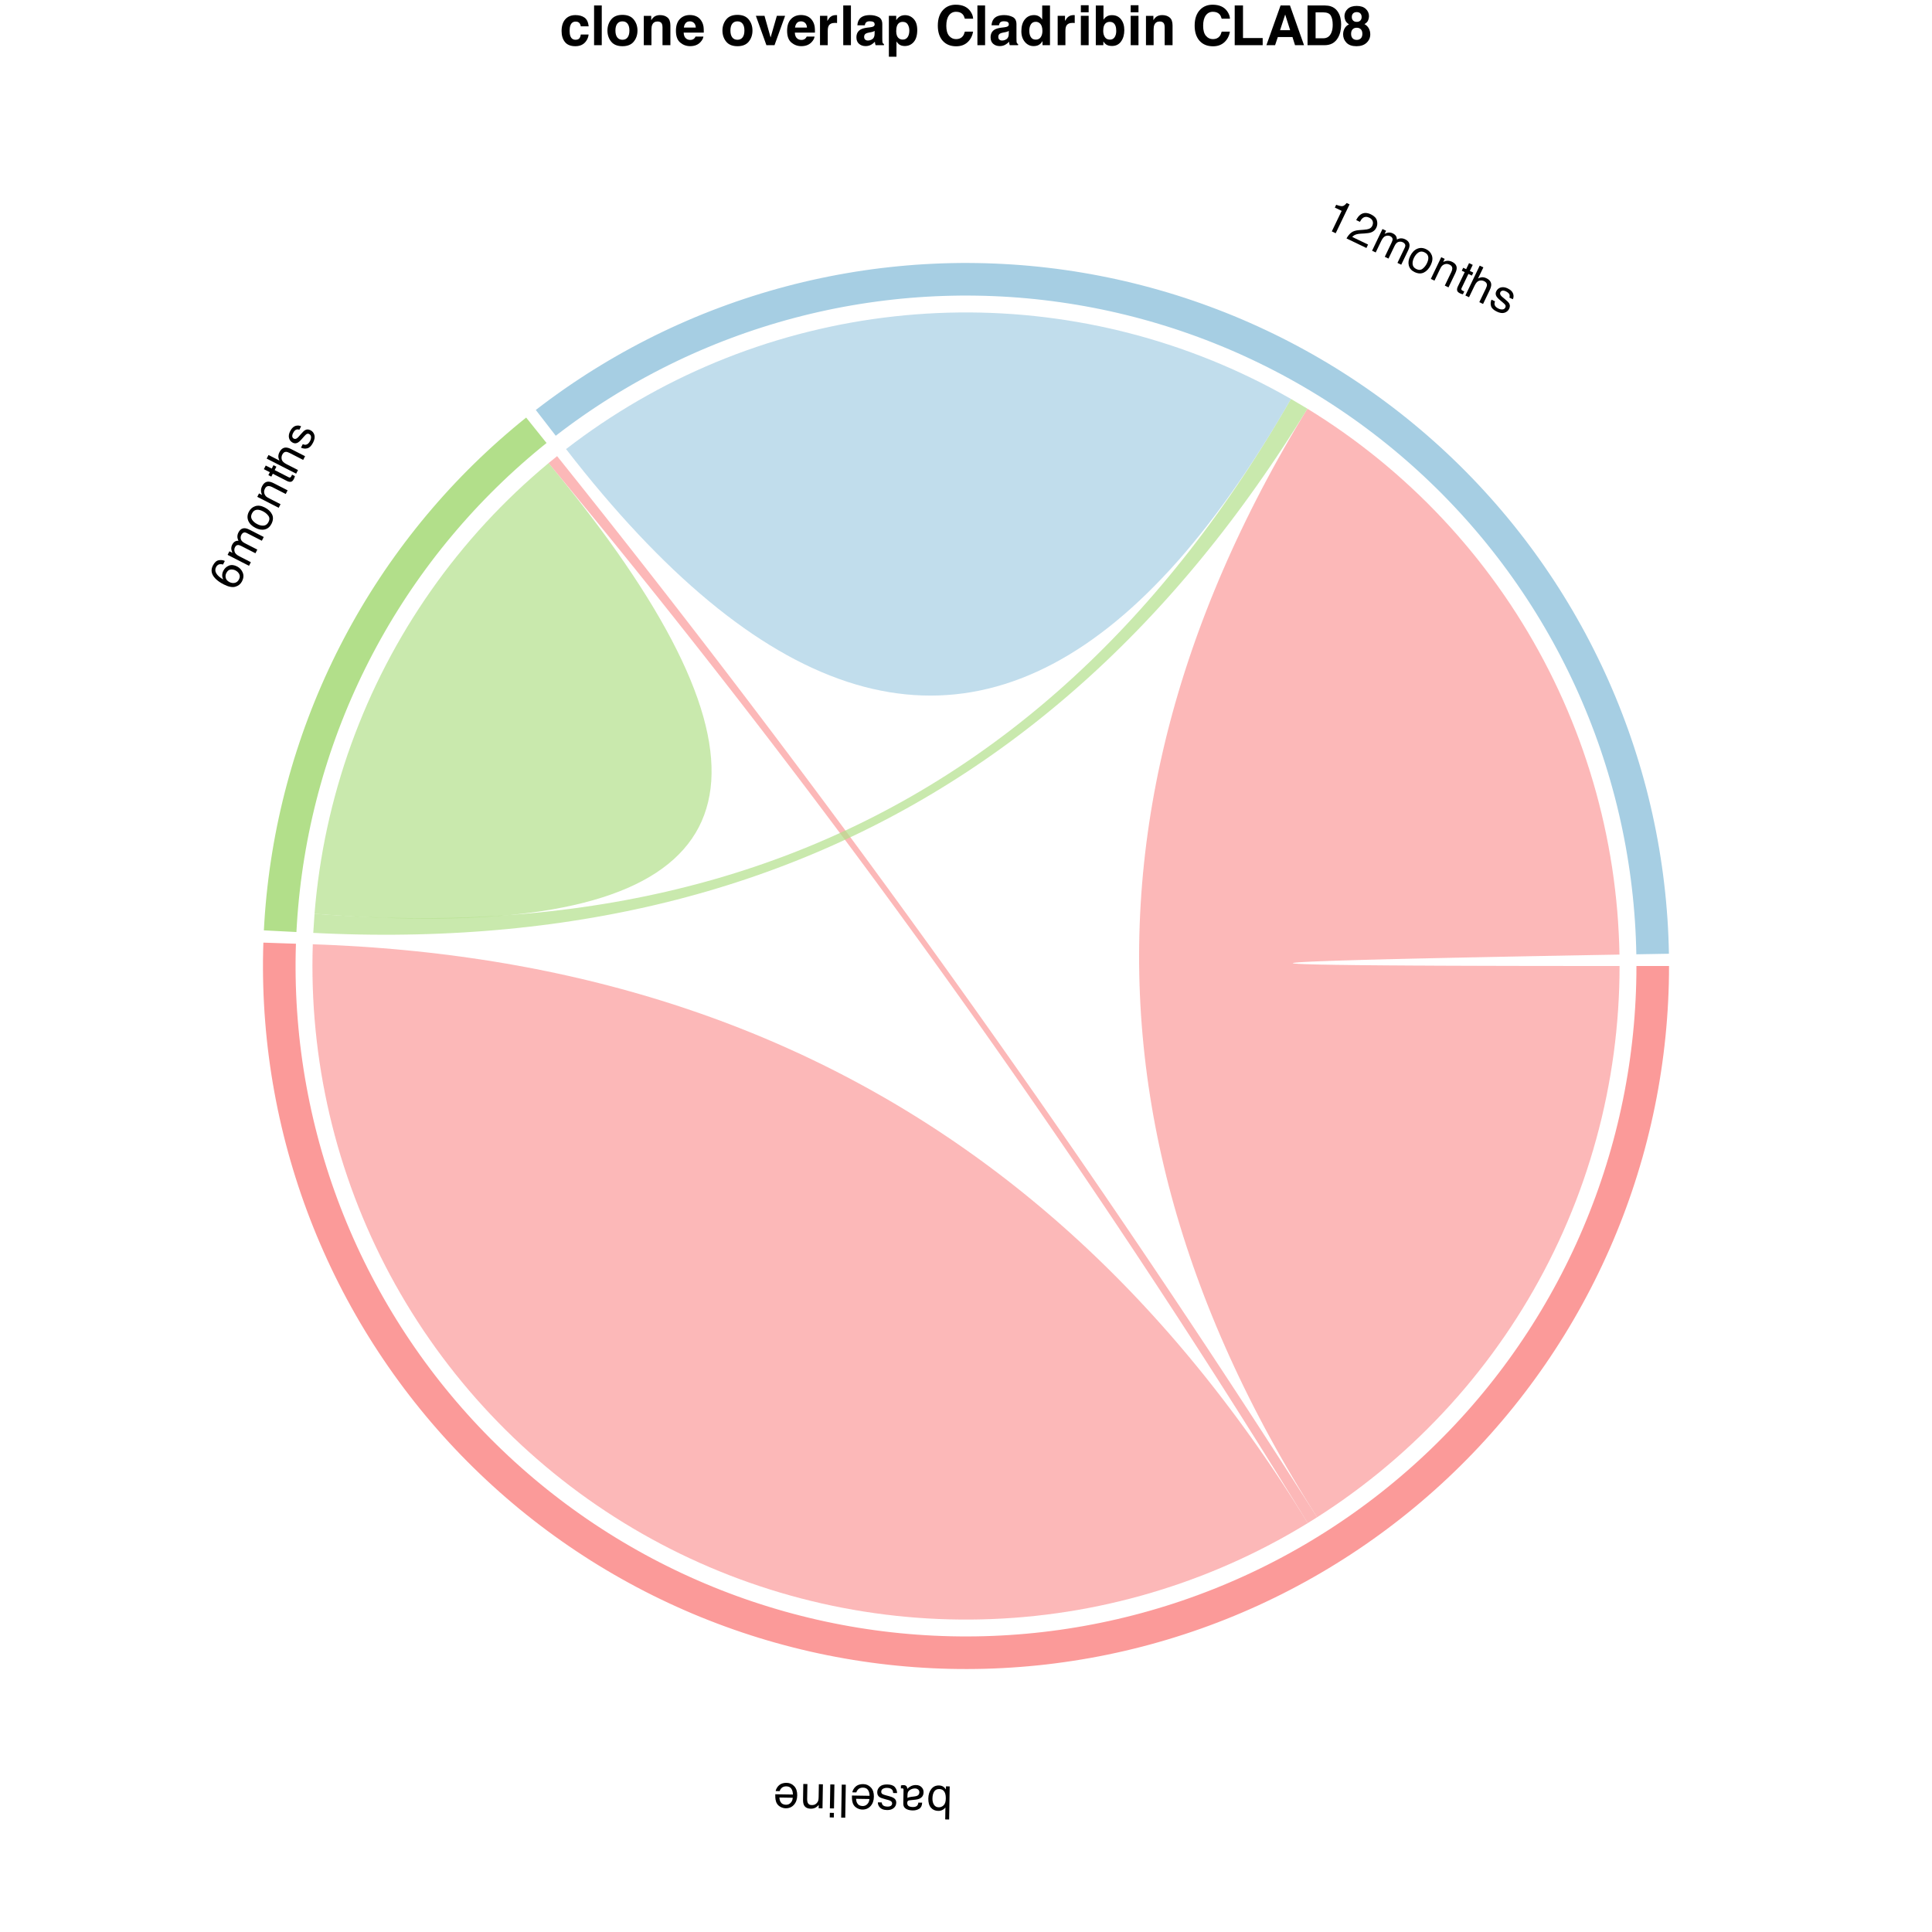 <?xml version="1.0" encoding="UTF-8"?>
<svg xmlns="http://www.w3.org/2000/svg" xmlns:xlink="http://www.w3.org/1999/xlink" width="504pt" height="504pt" viewBox="0 0 504 504" version="1.1">
<defs>
<g>
<symbol overflow="visible" id="glyph0-0">
<path style="stroke:none;" d="M -0.387 -0.008 L -0.531 8.602 L -7.359 8.484 L -7.219 -0.121 Z M -6.156 0.977 L -6.266 7.426 L -1.59 7.504 L -1.484 1.055 Z M -6.156 0.977 "/>
</symbol>
<symbol overflow="visible" id="glyph0-1">
<path style="stroke:none;" d="M -0.836 8.625 L -1.859 8.605 L -1.809 5.484 C -2.043 5.781 -2.324 6.008 -2.645 6.16 C -2.969 6.312 -3.316 6.387 -3.691 6.379 C -4.473 6.367 -5.102 6.086 -5.582 5.543 C -6.059 4.996 -6.289 4.199 -6.27 3.152 C -6.254 2.16 -6 1.344 -5.508 0.695 C -5.016 0.047 -4.344 -0.273 -3.496 -0.258 C -3.02 -0.25 -2.617 -0.129 -2.293 0.109 C -2.102 0.25 -1.895 0.469 -1.676 0.773 L -1.664 -0.027 L -0.691 -0.012 Z M -3.445 0.676 C -4.016 0.664 -4.445 0.887 -4.738 1.332 C -5.027 1.781 -5.18 2.379 -5.191 3.121 C -5.203 3.781 -5.07 4.328 -4.793 4.766 C -4.516 5.203 -4.105 5.43 -3.555 5.438 C -3.074 5.445 -2.648 5.273 -2.281 4.926 C -1.914 4.578 -1.727 3.992 -1.711 3.176 C -1.703 2.586 -1.77 2.109 -1.91 1.738 C -2.176 1.043 -2.688 0.688 -3.445 0.676 Z M -3.445 0.676 "/>
</symbol>
<symbol overflow="visible" id="glyph0-2">
<path style="stroke:none;" d="M -1.609 1.645 C -1.605 1.34 -1.711 1.098 -1.93 0.918 C -2.152 0.738 -2.414 0.645 -2.719 0.641 C -3.09 0.633 -3.449 0.715 -3.801 0.879 C -4.391 1.156 -4.691 1.617 -4.703 2.266 L -4.715 3.117 C -4.586 3.035 -4.418 2.969 -4.215 2.918 C -4.012 2.867 -3.812 2.832 -3.617 2.812 L -2.977 2.738 C -2.594 2.695 -2.305 2.621 -2.109 2.516 C -1.781 2.336 -1.617 2.047 -1.609 1.645 Z M -4.199 3.734 C -4.441 3.762 -4.605 3.859 -4.691 4.031 C -4.738 4.125 -4.766 4.258 -4.77 4.434 C -4.773 4.793 -4.648 5.055 -4.398 5.223 C -4.145 5.387 -3.777 5.477 -3.301 5.484 C -2.75 5.492 -2.359 5.352 -2.125 5.059 C -1.992 4.895 -1.902 4.652 -1.859 4.328 L -0.875 4.344 C -0.906 5.117 -1.168 5.652 -1.656 5.945 C -2.145 6.242 -2.703 6.383 -3.34 6.375 C -4.078 6.363 -4.676 6.211 -5.133 5.922 C -5.586 5.633 -5.805 5.191 -5.797 4.598 L -5.734 0.984 C -5.734 0.875 -5.754 0.785 -5.801 0.719 C -5.844 0.652 -5.938 0.617 -6.082 0.613 C -6.129 0.613 -6.18 0.613 -6.238 0.621 C -6.297 0.625 -6.359 0.633 -6.426 0.645 L -6.414 -0.137 C -6.25 -0.18 -6.125 -0.207 -6.039 -0.219 C -5.953 -0.227 -5.836 -0.23 -5.688 -0.23 C -5.324 -0.223 -5.062 -0.09 -4.902 0.172 C -4.82 0.309 -4.762 0.504 -4.73 0.754 C -4.512 0.477 -4.199 0.238 -3.793 0.035 C -3.387 -0.164 -2.941 -0.262 -2.457 -0.25 C -1.875 -0.242 -1.402 -0.059 -1.039 0.301 C -0.676 0.66 -0.5 1.105 -0.508 1.637 C -0.516 2.219 -0.707 2.668 -1.074 2.984 C -1.445 3.297 -1.922 3.484 -2.516 3.551 Z M -4.199 3.734 "/>
</symbol>
<symbol overflow="visible" id="glyph0-3">
<path style="stroke:none;" d="M -1.434 1.945 C -1.457 1.594 -1.543 1.32 -1.684 1.133 C -1.941 0.789 -2.402 0.609 -3.059 0.602 C -3.449 0.594 -3.793 0.672 -4.094 0.836 C -4.395 1 -4.547 1.262 -4.551 1.617 C -4.555 1.887 -4.441 2.094 -4.203 2.238 C -4.051 2.328 -3.754 2.434 -3.305 2.555 L -2.473 2.777 C -1.941 2.918 -1.547 3.074 -1.297 3.242 C -0.848 3.535 -0.629 3.934 -0.637 4.438 C -0.645 5.031 -0.867 5.508 -1.301 5.867 C -1.734 6.227 -2.312 6.402 -3.035 6.391 C -3.98 6.375 -4.66 6.086 -5.066 5.523 C -5.324 5.168 -5.445 4.789 -5.43 4.383 L -4.434 4.398 C -4.418 4.637 -4.336 4.855 -4.191 5.051 C -3.953 5.332 -3.535 5.48 -2.938 5.488 C -2.539 5.496 -2.238 5.426 -2.031 5.277 C -1.824 5.129 -1.719 4.926 -1.711 4.676 C -1.707 4.402 -1.84 4.184 -2.105 4.016 C -2.262 3.914 -2.488 3.824 -2.793 3.746 L -3.488 3.562 C -4.242 3.367 -4.746 3.18 -5 3.004 C -5.406 2.727 -5.605 2.301 -5.598 1.723 C -5.586 1.164 -5.367 0.688 -4.938 0.289 C -4.508 -0.113 -3.855 -0.305 -2.988 -0.289 C -2.055 -0.273 -1.398 -0.051 -1.016 0.379 C -0.637 0.809 -0.438 1.336 -0.418 1.961 Z M -1.434 1.945 "/>
</symbol>
<symbol overflow="visible" id="glyph0-4">
<path style="stroke:none;" d="M -3.492 6.359 C -3.938 6.352 -4.367 6.238 -4.781 6.023 C -5.195 5.809 -5.512 5.531 -5.723 5.195 C -5.93 4.875 -6.062 4.504 -6.129 4.082 C -6.184 3.793 -6.207 3.332 -6.199 2.699 L -1.598 2.773 C -1.609 2.137 -1.75 1.625 -2.023 1.234 C -2.301 0.844 -2.73 0.645 -3.32 0.637 C -3.871 0.629 -4.316 0.801 -4.648 1.16 C -4.84 1.367 -4.977 1.609 -5.059 1.887 L -6.098 1.867 C -6.066 1.637 -5.969 1.383 -5.812 1.102 C -5.652 0.82 -5.477 0.594 -5.281 0.418 C -4.957 0.109 -4.555 -0.094 -4.082 -0.195 C -3.828 -0.254 -3.539 -0.281 -3.219 -0.277 C -2.438 -0.262 -1.781 0.031 -1.246 0.609 C -0.715 1.188 -0.453 1.988 -0.473 3.012 C -0.488 4.02 -0.777 4.832 -1.332 5.453 C -1.891 6.07 -2.609 6.375 -3.492 6.359 Z M -5.129 3.555 C -5.094 4.012 -5 4.379 -4.848 4.656 C -4.566 5.168 -4.09 5.43 -3.414 5.441 C -2.93 5.449 -2.52 5.281 -2.188 4.938 C -1.852 4.594 -1.672 4.152 -1.641 3.613 Z M -5.129 3.555 "/>
</symbol>
<symbol overflow="visible" id="glyph0-5">
<path style="stroke:none;" d="M -0.945 8.594 L -2 8.574 L -1.855 -0.031 L -0.801 -0.012 Z M -0.945 8.594 "/>
</symbol>
<symbol overflow="visible" id="glyph0-6">
<path style="stroke:none;" d="M -0.879 6.23 L -1.949 6.215 L -1.844 -0.031 L -0.773 -0.012 Z M -0.918 8.594 L -1.988 8.574 L -1.969 7.379 L -0.898 7.398 Z M -0.918 8.594 "/>
</symbol>
<symbol overflow="visible" id="glyph0-7">
<path style="stroke:none;" d="M -0.879 6.262 L -1.879 6.246 L -1.863 5.355 C -2.168 5.719 -2.488 5.977 -2.82 6.129 C -3.156 6.285 -3.527 6.359 -3.934 6.352 C -4.824 6.336 -5.418 6.016 -5.723 5.391 C -5.887 5.047 -5.965 4.559 -5.953 3.926 L -5.887 -0.098 L -4.816 -0.078 L -4.883 3.875 C -4.887 4.258 -4.836 4.566 -4.727 4.805 C -4.547 5.195 -4.211 5.398 -3.719 5.406 C -3.469 5.41 -3.262 5.387 -3.102 5.34 C -2.812 5.258 -2.555 5.09 -2.332 4.836 C -2.152 4.633 -2.035 4.422 -1.977 4.199 C -1.922 3.98 -1.891 3.668 -1.883 3.258 L -1.828 -0.031 L -0.773 -0.012 Z M -0.879 6.262 "/>
</symbol>
<symbol overflow="visible" id="glyph1-0">
<path style="stroke:none;" d="M 0.176 -0.344 L -7.488 -4.266 L -4.375 -10.348 L 3.285 -6.426 Z M 1.836 -5.957 L -3.906 -8.895 L -6.035 -4.734 L -0.293 -1.797 Z M 1.836 -5.957 "/>
</symbol>
<symbol overflow="visible" id="glyph1-1">
<path style="stroke:none;" d="M -5.902 -6.961 C -5.477 -7.797 -4.961 -8.266 -4.363 -8.375 C -3.762 -8.48 -3.23 -8.418 -2.77 -8.184 L -3.246 -7.254 C -3.57 -7.352 -3.848 -7.379 -4.074 -7.344 C -4.504 -7.277 -4.836 -7.016 -5.07 -6.555 C -5.34 -6.031 -5.312 -5.488 -4.984 -4.93 C -4.656 -4.375 -4.051 -3.848 -3.164 -3.348 C -3.371 -3.727 -3.469 -4.117 -3.457 -4.527 C -3.441 -4.898 -3.344 -5.266 -3.152 -5.633 C -2.832 -6.258 -2.355 -6.703 -1.715 -6.965 C -1.078 -7.227 -0.363 -7.156 0.43 -6.75 C 1.109 -6.402 1.598 -5.875 1.895 -5.164 C 2.191 -4.457 2.133 -3.691 1.715 -2.875 C 1.355 -2.176 0.781 -1.707 -0.008 -1.473 C -0.797 -1.234 -1.82 -1.438 -3.074 -2.078 C -4.004 -2.555 -4.734 -3.07 -5.266 -3.629 C -6.281 -4.695 -6.492 -5.809 -5.902 -6.961 Z M 0.922 -3.387 C 1.176 -3.879 1.199 -4.332 0.992 -4.75 C 0.785 -5.164 0.453 -5.488 0.004 -5.719 C -0.379 -5.914 -0.801 -5.992 -1.258 -5.949 C -1.715 -5.906 -2.094 -5.598 -2.387 -5.02 C -2.594 -4.617 -2.641 -4.191 -2.531 -3.754 C -2.418 -3.312 -2.094 -2.953 -1.555 -2.676 C -1.082 -2.434 -0.613 -2.371 -0.148 -2.48 C 0.312 -2.594 0.672 -2.895 0.922 -3.387 Z M 0.922 -3.387 "/>
</symbol>
<symbol overflow="visible" id="glyph1-2">
<path style="stroke:none;" d="M -5.234 -3.547 L -4.762 -4.477 L -3.969 -4.07 C -4.129 -4.434 -4.227 -4.734 -4.258 -4.98 C -4.312 -5.398 -4.238 -5.805 -4.035 -6.199 C -3.809 -6.645 -3.516 -6.945 -3.16 -7.105 C -2.957 -7.195 -2.699 -7.238 -2.391 -7.238 C -2.582 -7.602 -2.68 -7.957 -2.68 -8.312 C -2.68 -8.668 -2.59 -9.023 -2.41 -9.375 C -2.027 -10.125 -1.496 -10.5 -0.812 -10.492 C -0.445 -10.488 -0.016 -10.359 0.477 -10.109 L 4.195 -8.207 L 3.699 -7.23 L -0.184 -9.215 C -0.555 -9.406 -0.859 -9.445 -1.094 -9.328 C -1.328 -9.215 -1.512 -9.023 -1.648 -8.754 C -1.836 -8.387 -1.879 -8.004 -1.766 -7.613 C -1.656 -7.223 -1.312 -6.875 -0.734 -6.582 L 2.516 -4.918 L 2.027 -3.965 L -1.617 -5.828 C -1.996 -6.023 -2.297 -6.121 -2.516 -6.117 C -2.852 -6.109 -3.117 -5.91 -3.316 -5.52 C -3.5 -5.164 -3.527 -4.773 -3.398 -4.34 C -3.273 -3.91 -2.852 -3.512 -2.129 -3.145 L 0.832 -1.629 L 0.352 -0.688 Z M -5.234 -3.547 "/>
</symbol>
<symbol overflow="visible" id="glyph1-3">
<path style="stroke:none;" d="M 0.883 -3.215 C 1.199 -3.836 1.184 -4.387 0.828 -4.855 C 0.477 -5.328 0.012 -5.715 -0.566 -6.008 C -1.09 -6.273 -1.555 -6.41 -1.969 -6.41 C -2.617 -6.41 -3.109 -6.086 -3.438 -5.438 C -3.73 -4.863 -3.727 -4.336 -3.422 -3.848 C -3.117 -3.363 -2.656 -2.965 -2.035 -2.648 C -1.441 -2.344 -0.879 -2.219 -0.348 -2.277 C 0.18 -2.336 0.59 -2.648 0.883 -3.215 Z M -4.242 -5.883 C -3.875 -6.602 -3.324 -7.09 -2.59 -7.34 C -1.855 -7.594 -1.023 -7.48 -0.09 -7.004 C 0.809 -6.543 1.441 -5.941 1.805 -5.203 C 2.168 -4.465 2.117 -3.633 1.645 -2.715 C 1.25 -1.945 0.68 -1.469 -0.07 -1.281 C -0.824 -1.094 -1.637 -1.227 -2.512 -1.676 C -3.453 -2.156 -4.078 -2.773 -4.391 -3.535 C -4.703 -4.297 -4.656 -5.078 -4.242 -5.883 Z M -4.242 -5.883 "/>
</symbol>
<symbol overflow="visible" id="glyph1-4">
<path style="stroke:none;" d="M -5.234 -3.547 L -4.777 -4.438 L -3.984 -4.031 C -4.176 -4.465 -4.27 -4.863 -4.262 -5.234 C -4.254 -5.602 -4.156 -5.965 -3.969 -6.328 C -3.562 -7.121 -3.016 -7.516 -2.32 -7.512 C -1.938 -7.508 -1.465 -7.363 -0.902 -7.074 L 2.68 -5.242 L 2.191 -4.289 L -1.328 -6.09 C -1.668 -6.262 -1.969 -6.352 -2.23 -6.359 C -2.664 -6.371 -2.992 -6.156 -3.215 -5.719 C -3.328 -5.496 -3.398 -5.301 -3.43 -5.137 C -3.484 -4.84 -3.445 -4.535 -3.316 -4.223 C -3.211 -3.973 -3.074 -3.773 -2.902 -3.625 C -2.73 -3.477 -2.461 -3.312 -2.094 -3.125 L 0.832 -1.629 L 0.352 -0.688 Z M -5.234 -3.547 "/>
</symbol>
<symbol overflow="visible" id="glyph1-5">
<path style="stroke:none;" d="M -6.699 -4.531 L -6.215 -5.48 L -4.652 -4.684 L -4.195 -5.574 L -3.43 -5.184 L -3.887 -4.293 L -0.238 -2.426 C -0.043 -2.328 0.117 -2.324 0.254 -2.426 C 0.328 -2.477 0.41 -2.59 0.496 -2.762 C 0.52 -2.805 0.543 -2.855 0.57 -2.906 C 0.594 -2.961 0.621 -3.023 0.648 -3.098 L 1.391 -2.719 C 1.367 -2.594 1.332 -2.469 1.285 -2.348 C 1.238 -2.223 1.184 -2.094 1.113 -1.957 C 0.891 -1.52 0.625 -1.281 0.32 -1.238 C 0.016 -1.195 -0.316 -1.266 -0.672 -1.449 L -4.371 -3.34 L -4.758 -2.586 L -5.527 -2.977 L -5.141 -3.734 Z M -6.699 -4.531 "/>
</symbol>
<symbol overflow="visible" id="glyph1-6">
<path style="stroke:none;" d="M -7.336 -4.621 L -6.855 -5.559 L -4 -4.098 C -4.168 -4.465 -4.262 -4.766 -4.285 -5.004 C -4.328 -5.406 -4.234 -5.836 -4.004 -6.285 C -3.59 -7.098 -3.027 -7.5 -2.312 -7.5 C -1.922 -7.5 -1.453 -7.355 -0.902 -7.074 L 2.68 -5.242 L 2.188 -4.277 L -1.332 -6.078 C -1.742 -6.289 -2.07 -6.391 -2.316 -6.383 C -2.711 -6.371 -3.027 -6.129 -3.266 -5.66 C -3.465 -5.27 -3.512 -4.848 -3.406 -4.395 C -3.301 -3.941 -2.875 -3.523 -2.129 -3.145 L 0.832 -1.629 L 0.352 -0.688 Z M -7.336 -4.621 "/>
</symbol>
<symbol overflow="visible" id="glyph1-7">
<path style="stroke:none;" d="M -1.113 -2.145 C -0.789 -2.012 -0.508 -1.965 -0.273 -2.012 C 0.148 -2.094 0.508 -2.426 0.809 -3.008 C 0.984 -3.355 1.066 -3.703 1.051 -4.043 C 1.035 -4.383 0.867 -4.637 0.551 -4.797 C 0.312 -4.922 0.074 -4.91 -0.16 -4.762 C -0.305 -4.664 -0.531 -4.441 -0.836 -4.094 L -1.406 -3.441 C -1.766 -3.027 -2.078 -2.742 -2.34 -2.594 C -2.801 -2.32 -3.254 -2.297 -3.703 -2.527 C -4.23 -2.797 -4.562 -3.207 -4.695 -3.754 C -4.828 -4.301 -4.727 -4.898 -4.398 -5.539 C -3.969 -6.383 -3.41 -6.863 -2.727 -6.98 C -2.293 -7.055 -1.898 -6.996 -1.543 -6.805 L -1.996 -5.918 C -2.215 -6.008 -2.449 -6.031 -2.688 -5.988 C -3.047 -5.898 -3.359 -5.59 -3.633 -5.059 C -3.812 -4.703 -3.883 -4.398 -3.844 -4.148 C -3.801 -3.895 -3.668 -3.711 -3.445 -3.598 C -3.203 -3.473 -2.945 -3.492 -2.676 -3.66 C -2.52 -3.754 -2.336 -3.918 -2.133 -4.156 L -1.664 -4.699 C -1.156 -5.293 -0.766 -5.664 -0.496 -5.812 C -0.07 -6.055 0.402 -6.047 0.918 -5.781 C 1.414 -5.527 1.746 -5.121 1.918 -4.559 C 2.086 -3.996 1.973 -3.328 1.578 -2.555 C 1.152 -1.723 0.664 -1.234 0.109 -1.078 C -0.445 -0.926 -1.008 -0.98 -1.578 -1.242 Z M -1.113 -2.145 "/>
</symbol>
<symbol overflow="visible" id="glyph2-0">
<path style="stroke:none;" d="M 0.348 0.168 L 4.074 -7.594 L 10.23 -4.637 L 6.508 3.125 Z M 6.004 1.684 L 8.793 -4.133 L 4.578 -6.156 L 1.785 -0.34 Z M 6.004 1.684 "/>
</symbol>
<symbol overflow="visible" id="glyph2-1">
<path style="stroke:none;" d="M 3.605 -4.859 L 3.957 -5.59 C 4.676 -5.328 5.207 -5.207 5.555 -5.234 C 5.898 -5.262 6.281 -5.535 6.695 -6.055 L 7.445 -5.695 L 3.828 1.836 L 2.816 1.352 L 5.387 -4.004 Z M 3.605 -4.859 "/>
</symbol>
<symbol overflow="visible" id="glyph2-2">
<path style="stroke:none;" d="M 0.34 0.164 C 0.688 -0.473 1.094 -0.977 1.559 -1.344 C 2.023 -1.715 2.691 -1.934 3.559 -2.004 L 4.855 -2.102 C 5.438 -2.148 5.863 -2.219 6.137 -2.32 C 6.566 -2.473 6.871 -2.738 7.051 -3.113 C 7.262 -3.555 7.297 -3.969 7.16 -4.355 C 7.02 -4.738 6.73 -5.039 6.289 -5.25 C 5.637 -5.562 5.066 -5.531 4.582 -5.16 C 4.32 -4.961 4.07 -4.629 3.832 -4.168 L 2.867 -4.629 C 3.191 -5.285 3.57 -5.762 4.004 -6.066 C 4.766 -6.602 5.668 -6.617 6.711 -6.117 C 7.578 -5.703 8.098 -5.164 8.273 -4.504 C 8.449 -3.844 8.398 -3.227 8.125 -2.652 C 7.832 -2.047 7.371 -1.633 6.738 -1.406 C 6.371 -1.273 5.785 -1.184 4.977 -1.133 L 4.059 -1.082 C 3.625 -1.055 3.266 -1.004 2.984 -0.926 C 2.484 -0.789 2.102 -0.555 1.832 -0.227 L 5.961 1.758 L 5.531 2.652 Z M 0.34 0.164 "/>
</symbol>
<symbol overflow="visible" id="glyph2-3">
<path style="stroke:none;" d="M 3.414 -5.324 L 4.352 -4.871 L 3.969 -4.07 C 4.328 -4.238 4.629 -4.344 4.871 -4.383 C 5.289 -4.445 5.695 -4.383 6.094 -4.191 C 6.543 -3.977 6.855 -3.691 7.023 -3.336 C 7.117 -3.137 7.168 -2.883 7.176 -2.574 C 7.531 -2.777 7.887 -2.883 8.242 -2.891 C 8.598 -2.898 8.953 -2.82 9.309 -2.648 C 10.07 -2.285 10.457 -1.762 10.469 -1.078 C 10.473 -0.711 10.355 -0.277 10.117 0.223 L 8.309 3.988 L 7.32 3.512 L 9.207 -0.418 C 9.387 -0.793 9.418 -1.098 9.297 -1.328 C 9.176 -1.559 8.98 -1.742 8.711 -1.871 C 8.336 -2.051 7.957 -2.078 7.566 -1.957 C 7.176 -1.836 6.84 -1.484 6.562 -0.902 L 4.98 2.391 L 4.016 1.926 L 5.785 -1.766 C 5.969 -2.148 6.059 -2.453 6.051 -2.672 C 6.035 -3.004 5.828 -3.266 5.434 -3.457 C 5.074 -3.629 4.684 -3.645 4.254 -3.508 C 3.828 -3.371 3.438 -2.938 3.09 -2.211 L 1.648 0.789 L 0.699 0.336 Z M 3.414 -5.324 "/>
</symbol>
<symbol overflow="visible" id="glyph2-4">
<path style="stroke:none;" d="M 3.238 0.801 C 3.867 1.102 4.414 1.07 4.875 0.707 C 5.34 0.34 5.711 -0.133 5.992 -0.719 C 6.246 -1.246 6.367 -1.719 6.359 -2.129 C 6.34 -2.777 6.004 -3.262 5.348 -3.574 C 4.766 -3.855 4.238 -3.836 3.762 -3.52 C 3.285 -3.203 2.895 -2.73 2.594 -2.102 C 2.305 -1.5 2.195 -0.934 2.27 -0.406 C 2.34 0.121 2.664 0.523 3.238 0.801 Z M 5.773 -4.391 C 6.504 -4.043 7 -3.504 7.273 -2.777 C 7.543 -2.047 7.453 -1.211 7 -0.27 C 6.562 0.645 5.977 1.293 5.246 1.672 C 4.52 2.055 3.688 2.023 2.754 1.574 C 1.977 1.203 1.484 0.641 1.277 -0.105 C 1.074 -0.852 1.184 -1.668 1.609 -2.555 C 2.066 -3.504 2.672 -4.148 3.422 -4.48 C 4.176 -4.812 4.961 -4.781 5.773 -4.391 Z M 5.773 -4.391 "/>
</symbol>
<symbol overflow="visible" id="glyph2-5">
<path style="stroke:none;" d="M 3.414 -5.324 L 4.316 -4.891 L 3.93 -4.086 C 4.355 -4.289 4.754 -4.391 5.121 -4.391 C 5.492 -4.391 5.859 -4.305 6.227 -4.129 C 7.027 -3.742 7.438 -3.203 7.449 -2.508 C 7.457 -2.129 7.324 -1.652 7.051 -1.082 L 5.309 2.547 L 4.344 2.082 L 6.055 -1.48 C 6.219 -1.828 6.301 -2.129 6.301 -2.391 C 6.301 -2.824 6.078 -3.148 5.637 -3.359 C 5.41 -3.469 5.215 -3.535 5.047 -3.559 C 4.75 -3.605 4.445 -3.559 4.137 -3.422 C 3.891 -3.312 3.695 -3.168 3.551 -2.992 C 3.406 -2.816 3.246 -2.543 3.07 -2.172 L 1.648 0.789 L 0.699 0.336 Z M 3.414 -5.324 "/>
</symbol>
<symbol overflow="visible" id="glyph2-6">
<path style="stroke:none;" d="M 4.359 -6.812 L 5.32 -6.352 L 4.562 -4.77 L 5.469 -4.336 L 5.094 -3.559 L 4.191 -3.992 L 2.418 -0.301 C 2.324 -0.105 2.328 0.059 2.43 0.191 C 2.484 0.266 2.598 0.344 2.773 0.426 C 2.816 0.449 2.867 0.473 2.922 0.496 C 2.977 0.52 3.039 0.543 3.113 0.57 L 2.754 1.32 C 2.629 1.301 2.504 1.27 2.379 1.227 C 2.254 1.184 2.121 1.129 1.984 1.062 C 1.543 0.852 1.297 0.594 1.246 0.289 C 1.195 -0.016 1.258 -0.348 1.434 -0.711 L 3.23 -4.457 L 2.465 -4.824 L 2.836 -5.598 L 3.602 -5.23 Z M 4.359 -6.812 "/>
</symbol>
<symbol overflow="visible" id="glyph2-7">
<path style="stroke:none;" d="M 4.434 -7.453 L 5.387 -6.996 L 3.996 -4.102 C 4.359 -4.277 4.656 -4.383 4.891 -4.41 C 5.293 -4.465 5.727 -4.383 6.184 -4.164 C 7.004 -3.77 7.422 -3.215 7.438 -2.5 C 7.445 -2.109 7.316 -1.637 7.051 -1.082 L 5.309 2.547 L 4.332 2.078 L 6.043 -1.488 C 6.242 -1.902 6.336 -2.234 6.324 -2.477 C 6.301 -2.871 6.051 -3.18 5.574 -3.41 C 5.18 -3.598 4.758 -3.633 4.305 -3.516 C 3.855 -3.398 3.449 -2.965 3.09 -2.211 L 1.648 0.789 L 0.699 0.336 Z M 4.434 -7.453 "/>
</symbol>
<symbol overflow="visible" id="glyph2-8">
<path style="stroke:none;" d="M 2.113 -1.168 C 1.988 -0.84 1.953 -0.559 2.004 -0.324 C 2.094 0.098 2.438 0.449 3.027 0.73 C 3.379 0.898 3.727 0.973 4.066 0.949 C 4.41 0.922 4.656 0.75 4.812 0.43 C 4.93 0.188 4.91 -0.051 4.754 -0.277 C 4.652 -0.422 4.426 -0.641 4.07 -0.938 L 3.406 -1.492 C 2.98 -1.844 2.691 -2.148 2.531 -2.406 C 2.246 -2.859 2.215 -3.312 2.43 -3.766 C 2.688 -4.301 3.09 -4.641 3.633 -4.789 C 4.176 -4.934 4.777 -4.852 5.426 -4.539 C 6.277 -4.129 6.773 -3.586 6.91 -2.902 C 6.996 -2.473 6.945 -2.078 6.762 -1.715 L 5.863 -2.145 C 5.949 -2.367 5.969 -2.602 5.918 -2.84 C 5.82 -3.195 5.5 -3.5 4.965 -3.762 C 4.605 -3.934 4.297 -3.996 4.047 -3.945 C 3.797 -3.898 3.617 -3.762 3.508 -3.535 C 3.391 -3.289 3.418 -3.031 3.59 -2.77 C 3.688 -2.613 3.859 -2.434 4.102 -2.238 L 4.656 -1.781 C 5.262 -1.289 5.641 -0.91 5.801 -0.641 C 6.055 -0.223 6.055 0.25 5.805 0.77 C 5.562 1.273 5.164 1.617 4.605 1.801 C 4.047 1.984 3.379 1.887 2.594 1.512 C 1.754 1.109 1.25 0.633 1.082 0.082 C 0.914 -0.469 0.953 -1.031 1.199 -1.609 Z M 2.113 -1.168 "/>
</symbol>
<symbol overflow="visible" id="glyph3-0">
<path style="stroke:none;" d="M 1.082 0 L 1.082 -10.363 L 9.43 -10.363 L 9.43 0 Z M 8.137 -1.293 L 8.137 -9.07 L 2.375 -9.07 L 2.375 -1.293 Z M 8.137 -1.293 "/>
</symbol>
<symbol overflow="visible" id="glyph3-1">
<path style="stroke:none;" d="M 5.512 -4.914 C 5.473 -5.199 5.379 -5.457 5.223 -5.688 C 5 -5.996 4.648 -6.152 4.176 -6.152 C 3.5 -6.152 3.039 -5.816 2.793 -5.148 C 2.66 -4.793 2.594 -4.316 2.594 -3.727 C 2.594 -3.164 2.66 -2.711 2.793 -2.371 C 3.031 -1.734 3.48 -1.414 4.141 -1.414 C 4.609 -1.414 4.941 -1.539 5.141 -1.793 C 5.336 -2.047 5.457 -2.375 5.5 -2.777 L 7.543 -2.777 C 7.496 -2.168 7.277 -1.59 6.883 -1.047 C 6.254 -0.172 5.324 0.266 4.094 0.266 C 2.859 0.266 1.953 -0.098 1.371 -0.828 C 0.789 -1.559 0.5 -2.512 0.5 -3.676 C 0.5 -4.992 0.82 -6.02 1.461 -6.75 C 2.105 -7.48 2.992 -7.848 4.121 -7.848 C 5.082 -7.848 5.867 -7.633 6.48 -7.199 C 7.09 -6.77 7.453 -6.008 7.566 -4.914 Z M 5.512 -4.914 "/>
</symbol>
<symbol overflow="visible" id="glyph3-2">
<path style="stroke:none;" d="M 2.98 0 L 0.977 0 L 0.977 -10.363 L 2.98 -10.363 Z M 2.98 0 "/>
</symbol>
<symbol overflow="visible" id="glyph3-3">
<path style="stroke:none;" d="M 4.375 -1.414 C 4.961 -1.414 5.41 -1.621 5.723 -2.039 C 6.035 -2.457 6.195 -3.051 6.195 -3.816 C 6.195 -4.586 6.039 -5.18 5.723 -5.594 C 5.41 -6.008 4.961 -6.215 4.375 -6.215 C 3.789 -6.215 3.336 -6.008 3.02 -5.594 C 2.703 -5.18 2.547 -4.586 2.547 -3.816 C 2.547 -3.047 2.703 -2.457 3.02 -2.039 C 3.336 -1.621 3.789 -1.414 4.375 -1.414 Z M 8.297 -3.816 C 8.297 -2.691 7.973 -1.73 7.328 -0.93 C 6.68 -0.133 5.699 0.266 4.379 0.266 C 3.062 0.266 2.082 -0.133 1.434 -0.93 C 0.789 -1.73 0.465 -2.691 0.465 -3.816 C 0.465 -4.922 0.789 -5.883 1.434 -6.695 C 2.082 -7.504 3.062 -7.91 4.379 -7.91 C 5.695 -7.91 6.68 -7.504 7.328 -6.695 C 7.973 -5.883 8.297 -4.926 8.297 -3.816 Z M 8.297 -3.816 "/>
</symbol>
<symbol overflow="visible" id="glyph3-4">
<path style="stroke:none;" d="M 5.184 -7.848 C 5.973 -7.848 6.621 -7.641 7.125 -7.223 C 7.629 -6.809 7.883 -6.121 7.883 -5.16 L 7.883 0 L 5.828 0 L 5.828 -4.66 C 5.828 -5.062 5.773 -5.375 5.668 -5.59 C 5.469 -5.984 5.094 -6.18 4.543 -6.18 C 3.863 -6.18 3.395 -5.891 3.145 -5.316 C 3.012 -5.012 2.945 -4.621 2.945 -4.148 L 2.945 0 L 0.949 0 L 0.949 -7.648 L 2.883 -7.648 L 2.883 -6.531 C 3.141 -6.926 3.383 -7.211 3.613 -7.383 C 4.027 -7.691 4.551 -7.848 5.184 -7.848 Z M 5.184 -7.848 "/>
</symbol>
<symbol overflow="visible" id="glyph3-5">
<path style="stroke:none;" d="M 3.957 -6.215 C 3.492 -6.215 3.133 -6.07 2.879 -5.781 C 2.625 -5.488 2.465 -5.094 2.398 -4.598 L 5.512 -4.598 C 5.48 -5.129 5.32 -5.531 5.031 -5.805 C 4.742 -6.078 4.387 -6.215 3.957 -6.215 Z M 3.957 -7.867 C 4.594 -7.867 5.172 -7.75 5.68 -7.508 C 6.191 -7.27 6.613 -6.895 6.945 -6.379 C 7.246 -5.922 7.441 -5.395 7.531 -4.797 C 7.582 -4.445 7.602 -3.938 7.594 -3.277 L 2.348 -3.277 C 2.375 -2.508 2.617 -1.969 3.074 -1.66 C 3.352 -1.469 3.684 -1.371 4.07 -1.371 C 4.484 -1.371 4.82 -1.488 5.078 -1.723 C 5.219 -1.848 5.34 -2.023 5.449 -2.25 L 7.496 -2.25 C 7.445 -1.797 7.207 -1.332 6.785 -0.863 C 6.129 -0.117 5.211 0.254 4.027 0.254 C 3.055 0.254 2.195 -0.062 1.449 -0.688 C 0.703 -1.316 0.332 -2.34 0.332 -3.754 C 0.332 -5.082 0.668 -6.098 1.34 -6.805 C 2.012 -7.512 2.887 -7.867 3.957 -7.867 Z M 3.957 -7.867 "/>
</symbol>
<symbol overflow="visible" id="glyph3-6">
<g>
</g>
</symbol>
<symbol overflow="visible" id="glyph3-7">
<path style="stroke:none;" d="M 5.66 -7.664 L 7.812 -7.664 L 5.047 0 L 2.934 0 L 0.184 -7.664 L 2.434 -7.664 L 4.027 -2.012 Z M 5.66 -7.664 "/>
</symbol>
<symbol overflow="visible" id="glyph3-8">
<path style="stroke:none;" d="M 5.098 -7.848 C 5.137 -7.848 5.168 -7.844 5.191 -7.844 C 5.219 -7.84 5.277 -7.836 5.363 -7.832 L 5.363 -5.781 C 5.238 -5.793 5.125 -5.805 5.027 -5.809 C 4.93 -5.812 4.848 -5.816 4.789 -5.816 C 3.98 -5.816 3.441 -5.551 3.164 -5.027 C 3.008 -4.73 2.934 -4.277 2.934 -3.664 L 2.934 0 L 0.914 0 L 0.914 -7.664 L 2.828 -7.664 L 2.828 -6.328 C 3.137 -6.84 3.406 -7.188 3.637 -7.375 C 4.012 -7.688 4.496 -7.848 5.098 -7.848 Z M 5.098 -7.848 "/>
</symbol>
<symbol overflow="visible" id="glyph3-9">
<path style="stroke:none;" d="M 5.16 -3.727 C 5.035 -3.648 4.906 -3.582 4.777 -3.531 C 4.648 -3.484 4.473 -3.438 4.246 -3.395 L 3.797 -3.312 C 3.375 -3.238 3.074 -3.145 2.891 -3.039 C 2.582 -2.855 2.426 -2.57 2.426 -2.188 C 2.426 -1.844 2.52 -1.598 2.711 -1.445 C 2.902 -1.293 3.133 -1.215 3.402 -1.215 C 3.836 -1.215 4.23 -1.344 4.594 -1.598 C 4.957 -1.852 5.148 -2.312 5.16 -2.98 Z M 3.945 -4.66 C 4.316 -4.707 4.578 -4.766 4.738 -4.836 C 5.023 -4.957 5.168 -5.148 5.168 -5.406 C 5.168 -5.719 5.059 -5.938 4.84 -6.059 C 4.621 -6.176 4.305 -6.238 3.883 -6.238 C 3.41 -6.238 3.074 -6.121 2.875 -5.887 C 2.734 -5.711 2.641 -5.477 2.594 -5.184 L 0.66 -5.184 C 0.703 -5.852 0.891 -6.402 1.223 -6.836 C 1.754 -7.508 2.664 -7.848 3.953 -7.848 C 4.789 -7.848 5.535 -7.68 6.188 -7.348 C 6.84 -7.016 7.164 -6.387 7.164 -5.465 L 7.164 -1.949 C 7.164 -1.703 7.168 -1.41 7.18 -1.062 C 7.191 -0.801 7.234 -0.621 7.297 -0.527 C 7.363 -0.434 7.461 -0.355 7.594 -0.297 L 7.594 0 L 5.414 0 C 5.352 -0.156 5.312 -0.301 5.289 -0.438 C 5.266 -0.574 5.246 -0.727 5.23 -0.898 C 4.953 -0.598 4.637 -0.344 4.273 -0.133 C 3.844 0.113 3.355 0.238 2.812 0.238 C 2.117 0.238 1.547 0.039 1.094 -0.355 C 0.641 -0.75 0.414 -1.312 0.414 -2.039 C 0.414 -2.98 0.777 -3.664 1.504 -4.086 C 1.902 -4.316 2.488 -4.48 3.262 -4.578 Z M 3.945 -4.66 "/>
</symbol>
<symbol overflow="visible" id="glyph3-10">
<path style="stroke:none;" d="M 6.215 -3.832 C 6.215 -4.422 6.082 -4.945 5.812 -5.398 C 5.543 -5.855 5.105 -6.082 4.5 -6.082 C 3.773 -6.082 3.273 -5.738 3.004 -5.047 C 2.863 -4.684 2.793 -4.219 2.793 -3.656 C 2.793 -2.766 3.027 -2.141 3.5 -1.777 C 3.781 -1.566 4.117 -1.461 4.5 -1.461 C 5.059 -1.461 5.484 -1.68 5.777 -2.109 C 6.07 -2.539 6.215 -3.113 6.215 -3.832 Z M 5.078 -7.832 C 5.973 -7.832 6.73 -7.504 7.352 -6.84 C 7.973 -6.18 8.281 -5.211 8.281 -3.93 C 8.281 -2.582 7.98 -1.551 7.371 -0.844 C 6.766 -0.137 5.984 0.219 5.027 0.219 C 4.418 0.219 3.91 0.066 3.508 -0.238 C 3.289 -0.406 3.074 -0.652 2.863 -0.977 L 2.863 3.016 L 0.879 3.016 L 0.879 -7.664 L 2.797 -7.664 L 2.797 -6.531 C 3.012 -6.863 3.242 -7.129 3.488 -7.32 C 3.934 -7.66 4.461 -7.832 5.078 -7.832 Z M 5.078 -7.832 "/>
</symbol>
<symbol overflow="visible" id="glyph3-11">
<path style="stroke:none;" d="M 0.648 -5.098 C 0.648 -6.906 1.133 -8.301 2.102 -9.281 C 2.945 -10.133 4.02 -10.559 5.324 -10.559 C 7.066 -10.559 8.34 -9.988 9.148 -8.844 C 9.594 -8.203 9.832 -7.559 9.863 -6.91 L 7.699 -6.91 C 7.559 -7.406 7.379 -7.785 7.156 -8.035 C 6.762 -8.484 6.18 -8.711 5.406 -8.711 C 4.621 -8.711 4 -8.395 3.543 -7.758 C 3.09 -7.125 2.863 -6.227 2.863 -5.062 C 2.863 -3.898 3.102 -3.027 3.582 -2.449 C 4.062 -1.871 4.672 -1.582 5.414 -1.582 C 6.172 -1.582 6.754 -1.832 7.152 -2.328 C 7.371 -2.594 7.555 -2.996 7.699 -3.531 L 9.844 -3.531 C 9.656 -2.402 9.176 -1.48 8.406 -0.773 C 7.633 -0.066 6.648 0.289 5.441 0.289 C 3.953 0.289 2.781 -0.191 1.926 -1.145 C 1.074 -2.105 0.648 -3.426 0.648 -5.098 Z M 0.648 -5.098 "/>
</symbol>
<symbol overflow="visible" id="glyph3-12">
<path style="stroke:none;" d="M 3.762 -7.848 C 4.227 -7.848 4.637 -7.746 5 -7.539 C 5.359 -7.336 5.652 -7.055 5.879 -6.695 L 5.879 -10.348 L 7.91 -10.348 L 7.91 0 L 5.961 0 L 5.961 -1.062 C 5.676 -0.605 5.352 -0.277 4.984 -0.07 C 4.621 0.137 4.164 0.238 3.621 0.238 C 2.727 0.238 1.973 -0.121 1.359 -0.848 C 0.75 -1.57 0.441 -2.5 0.441 -3.637 C 0.441 -4.941 0.742 -5.973 1.348 -6.723 C 1.949 -7.473 2.754 -7.848 3.762 -7.848 Z M 4.199 -1.449 C 4.766 -1.449 5.195 -1.66 5.492 -2.082 C 5.785 -2.504 5.934 -3.051 5.934 -3.719 C 5.934 -4.656 5.699 -5.328 5.223 -5.73 C 4.934 -5.973 4.598 -6.098 4.211 -6.098 C 3.625 -6.098 3.195 -5.875 2.922 -5.43 C 2.648 -4.988 2.512 -4.438 2.512 -3.781 C 2.512 -3.074 2.648 -2.508 2.93 -2.086 C 3.207 -1.66 3.629 -1.449 4.199 -1.449 Z M 4.199 -1.449 "/>
</symbol>
<symbol overflow="visible" id="glyph3-13">
<path style="stroke:none;" d="M 2.996 -8.578 L 0.965 -8.578 L 0.965 -10.426 L 2.996 -10.426 Z M 0.965 -7.664 L 2.996 -7.664 L 2.996 0 L 0.965 0 Z M 0.965 -7.664 "/>
</symbol>
<symbol overflow="visible" id="glyph3-14">
<path style="stroke:none;" d="M 5.078 -7.832 C 6.086 -7.832 6.871 -7.469 7.441 -6.742 C 8.012 -6.016 8.297 -5.078 8.297 -3.93 C 8.297 -2.738 8.016 -1.754 7.453 -0.969 C 6.891 -0.188 6.105 0.203 5.098 0.203 C 4.465 0.203 3.957 0.078 3.57 -0.176 C 3.34 -0.324 3.094 -0.59 2.828 -0.965 L 2.828 0 L 0.863 0 L 0.863 -10.348 L 2.863 -10.348 L 2.863 -6.664 C 3.117 -7.02 3.395 -7.293 3.699 -7.48 C 4.059 -7.715 4.52 -7.832 5.078 -7.832 Z M 4.562 -1.449 C 5.078 -1.449 5.48 -1.656 5.766 -2.074 C 6.051 -2.492 6.195 -3.039 6.195 -3.719 C 6.195 -4.262 6.125 -4.715 5.984 -5.07 C 5.715 -5.746 5.223 -6.082 4.508 -6.082 C 3.781 -6.082 3.281 -5.75 3.008 -5.09 C 2.867 -4.738 2.797 -4.285 2.797 -3.727 C 2.797 -3.07 2.945 -2.527 3.234 -2.094 C 3.523 -1.664 3.969 -1.449 4.562 -1.449 Z M 4.562 -1.449 "/>
</symbol>
<symbol overflow="visible" id="glyph3-15">
<path style="stroke:none;" d="M 1.098 -10.363 L 3.262 -10.363 L 3.262 -1.863 L 8.395 -1.863 L 8.395 0 L 1.098 0 Z M 1.098 -10.363 "/>
</symbol>
<symbol overflow="visible" id="glyph3-16">
<path style="stroke:none;" d="M 3.93 -3.918 L 6.559 -3.918 L 5.266 -7.996 Z M 4.062 -10.363 L 6.512 -10.363 L 10.18 0 L 7.832 0 L 7.164 -2.129 L 3.348 -2.129 L 2.629 0 L 0.367 0 Z M 4.062 -10.363 "/>
</symbol>
<symbol overflow="visible" id="glyph3-17">
<path style="stroke:none;" d="M 3.199 -8.562 L 3.199 -1.801 L 5.195 -1.801 C 6.219 -1.801 6.93 -2.305 7.332 -3.312 C 7.555 -3.863 7.664 -4.523 7.664 -5.289 C 7.664 -6.344 7.5 -7.152 7.168 -7.715 C 6.836 -8.281 6.18 -8.562 5.195 -8.562 Z M 5.562 -10.363 C 6.203 -10.355 6.738 -10.277 7.164 -10.137 C 7.891 -9.898 8.48 -9.461 8.93 -8.824 C 9.289 -8.309 9.535 -7.75 9.668 -7.152 C 9.801 -6.551 9.863 -5.98 9.863 -5.434 C 9.863 -4.055 9.59 -2.891 9.035 -1.934 C 8.285 -0.645 7.129 0 5.562 0 L 1.098 0 L 1.098 -10.363 Z M 5.562 -10.363 "/>
</symbol>
<symbol overflow="visible" id="glyph3-18">
<path style="stroke:none;" d="M 2.461 -2.961 C 2.461 -2.457 2.59 -2.07 2.852 -1.793 C 3.113 -1.516 3.473 -1.379 3.93 -1.379 C 4.391 -1.379 4.75 -1.516 5.008 -1.793 C 5.27 -2.07 5.398 -2.457 5.398 -2.961 C 5.398 -3.48 5.266 -3.875 5.004 -4.145 C 4.738 -4.414 4.379 -4.551 3.93 -4.551 C 3.48 -4.551 3.121 -4.414 2.859 -4.145 C 2.594 -3.875 2.461 -3.48 2.461 -2.961 Z M 0.379 -2.828 C 0.379 -3.398 0.508 -3.918 0.77 -4.379 C 1.031 -4.844 1.41 -5.195 1.914 -5.43 C 1.422 -5.758 1.102 -6.109 0.953 -6.492 C 0.805 -6.875 0.73 -7.234 0.73 -7.566 C 0.73 -8.305 1.012 -8.938 1.566 -9.461 C 2.125 -9.984 2.914 -10.242 3.93 -10.242 C 4.945 -10.242 5.734 -9.984 6.293 -9.461 C 6.852 -8.938 7.129 -8.305 7.129 -7.566 C 7.129 -7.234 7.055 -6.875 6.906 -6.492 C 6.758 -6.109 6.441 -5.781 5.949 -5.5 C 6.449 -5.219 6.828 -4.844 7.082 -4.379 C 7.332 -3.914 7.461 -3.398 7.461 -2.828 C 7.461 -1.969 7.141 -1.238 6.508 -0.637 C 5.871 -0.035 4.984 0.266 3.848 0.266 C 2.707 0.266 1.844 -0.035 1.258 -0.637 C 0.672 -1.238 0.379 -1.969 0.379 -2.828 Z M 2.645 -7.34 C 2.645 -6.969 2.758 -6.668 2.984 -6.434 C 3.211 -6.199 3.527 -6.082 3.93 -6.082 C 4.34 -6.082 4.652 -6.199 4.875 -6.434 C 5.098 -6.668 5.211 -6.969 5.211 -7.34 C 5.211 -7.742 5.098 -8.059 4.875 -8.285 C 4.652 -8.512 4.34 -8.629 3.93 -8.629 C 3.527 -8.629 3.211 -8.512 2.984 -8.285 C 2.758 -8.059 2.645 -7.742 2.645 -7.34 Z M 2.645 -7.34 "/>
</symbol>
</g>
</defs>
<g id="surface541">
<rect x="0" y="0" width="504" height="504" style="fill:rgb(100%,100%,100%);fill-opacity:1;stroke:none;"/>
<path style=" stroke:none;fill-rule:nonzero;fill:rgb(98.431%,60.392%,60%);fill-opacity:1;" d="M 426.895 252 L 435.398 252 L 435.387 254.301 L 435.344 256.602 L 435.27 258.902 L 435.168 261.203 L 435.039 263.5 L 434.879 265.797 L 434.691 268.09 L 434.477 270.379 L 434.23 272.668 L 433.957 274.953 L 433.656 277.234 L 433.324 279.512 L 432.965 281.785 L 432.578 284.055 L 432.16 286.316 L 431.715 288.578 L 431.242 290.828 L 430.742 293.074 L 430.211 295.312 L 429.652 297.547 L 429.07 299.773 L 428.457 301.992 L 427.812 304.203 L 427.145 306.402 L 426.449 308.598 L 425.727 310.781 L 424.973 312.957 L 424.195 315.121 L 423.391 317.277 L 422.555 319.426 L 421.695 321.559 L 420.812 323.684 L 419.898 325.797 L 418.957 327.898 L 417.992 329.984 L 417 332.062 L 415.984 334.125 L 414.941 336.18 L 413.871 338.215 L 412.777 340.242 L 411.656 342.25 L 410.512 344.246 L 409.34 346.23 L 408.148 348.195 L 406.926 350.148 L 405.684 352.086 L 404.414 354.004 L 403.125 355.91 L 401.809 357.797 L 400.469 359.668 L 399.105 361.523 L 397.719 363.359 L 396.312 365.18 L 394.879 366.984 L 393.426 368.766 L 391.949 370.531 L 390.449 372.277 L 388.93 374.008 L 387.387 375.715 L 385.824 377.406 L 384.242 379.074 L 382.637 380.723 L 381.012 382.352 L 379.363 383.961 L 377.699 385.551 L 376.012 387.117 L 374.309 388.66 L 372.582 390.184 L 370.84 391.688 L 369.078 393.168 L 367.297 394.625 L 365.5 396.062 L 363.68 397.473 L 361.848 398.863 L 359.996 400.23 L 358.129 401.574 L 356.242 402.895 L 354.34 404.191 L 352.422 405.465 L 350.488 406.711 L 348.539 407.934 L 346.574 409.133 L 344.598 410.309 L 342.602 411.457 L 340.594 412.582 L 338.57 413.68 L 336.535 414.754 L 334.488 415.805 L 332.426 416.824 L 330.352 417.82 L 328.266 418.793 L 326.164 419.734 L 324.055 420.652 L 321.934 421.543 L 319.801 422.406 L 317.656 423.246 L 315.5 424.055 L 313.336 424.84 L 311.164 425.594 L 308.98 426.324 L 306.789 427.023 L 304.59 427.699 L 302.379 428.344 L 300.164 428.965 L 297.938 429.555 L 295.707 430.117 L 293.469 430.652 L 291.223 431.156 L 288.973 431.637 L 286.715 432.086 L 284.453 432.508 L 282.184 432.898 L 279.91 433.262 L 277.637 433.598 L 275.355 433.906 L 273.07 434.188 L 270.781 434.438 L 268.492 434.656 L 266.199 434.848 L 263.902 435.012 L 261.605 435.148 L 259.305 435.254 L 257.004 435.332 L 254.703 435.379 L 252.402 435.398 L 250.102 435.391 L 247.801 435.352 L 245.5 435.285 L 243.199 435.188 L 240.902 435.062 L 238.605 434.91 L 236.312 434.727 L 234.02 434.516 L 231.73 434.277 L 229.445 434.008 L 227.164 433.711 L 224.887 433.383 L 222.613 433.031 L 220.344 432.648 L 218.078 432.234 L 215.82 431.797 L 213.566 431.328 L 211.32 430.832 L 209.078 430.305 L 206.844 429.754 L 204.617 429.172 L 202.398 428.566 L 200.188 427.93 L 197.98 427.266 L 195.785 426.574 L 193.602 425.855 L 191.422 425.105 L 189.258 424.332 L 187.098 423.531 L 184.953 422.703 L 182.816 421.852 L 180.688 420.969 L 178.574 420.059 L 176.473 419.125 L 174.379 418.164 L 172.301 417.176 L 170.234 416.164 L 168.18 415.125 L 166.141 414.062 L 164.113 412.969 L 162.102 411.855 L 160.102 410.715 L 158.117 409.547 L 156.148 408.359 L 154.191 407.145 L 152.254 405.902 L 150.332 404.641 L 148.422 403.352 L 146.531 402.039 L 144.656 400.703 L 142.801 399.348 L 140.961 397.965 L 139.137 396.559 L 137.332 395.133 L 135.543 393.684 L 133.777 392.211 L 132.027 390.715 L 130.293 389.199 L 128.582 387.66 L 126.891 386.102 L 125.219 384.52 L 123.562 382.918 L 121.93 381.297 L 120.32 379.656 L 118.727 377.992 L 117.156 376.309 L 115.609 374.609 L 114.082 372.887 L 112.574 371.148 L 111.09 369.387 L 109.629 367.609 L 108.188 365.816 L 106.773 364 L 105.379 362.172 L 104.008 360.32 L 102.66 358.457 L 101.336 356.574 L 100.035 354.676 L 98.758 352.758 L 97.504 350.828 L 96.277 348.883 L 95.074 346.922 L 93.895 344.945 L 92.742 342.953 L 91.613 340.945 L 90.508 338.926 L 89.43 336.895 L 88.379 334.848 L 87.352 332.789 L 86.352 330.715 L 85.375 328.629 L 84.43 326.535 L 83.508 324.426 L 82.609 322.305 L 81.742 320.172 L 80.898 318.031 L 80.086 315.879 L 79.297 313.719 L 78.535 311.547 L 77.801 309.363 L 77.098 307.172 L 76.418 304.973 L 75.766 302.766 L 75.145 300.551 L 74.547 298.328 L 73.98 296.098 L 73.441 293.859 L 72.93 291.617 L 72.445 289.367 L 71.992 287.109 L 71.566 284.848 L 71.168 282.582 L 70.797 280.312 L 70.457 278.035 L 70.145 275.754 L 69.859 273.469 L 69.605 271.184 L 69.379 268.895 L 69.184 266.602 L 69.012 264.305 L 68.875 262.008 L 68.762 259.711 L 68.68 257.41 L 68.625 255.109 L 68.602 252.809 L 68.605 250.504 L 68.641 248.203 L 68.703 245.902 L 70.824 245.973 L 72.949 246.047 L 77.199 246.188 L 77.141 248.379 L 77.109 250.574 L 77.105 252.77 L 77.129 254.965 L 77.18 257.16 L 77.258 259.352 L 77.363 261.543 L 77.496 263.734 L 77.66 265.922 L 77.848 268.109 L 78.062 270.293 L 78.305 272.477 L 78.578 274.652 L 78.875 276.828 L 79.199 278.996 L 79.551 281.164 L 79.934 283.324 L 80.34 285.484 L 80.773 287.633 L 81.234 289.781 L 81.719 291.918 L 82.234 294.055 L 82.777 296.18 L 83.344 298.301 L 83.938 300.414 L 84.559 302.52 L 85.207 304.617 L 85.879 306.703 L 86.578 308.785 L 87.305 310.855 L 88.055 312.918 L 88.832 314.969 L 89.637 317.012 L 90.465 319.047 L 91.32 321.066 L 92.199 323.078 L 93.102 325.078 L 94.031 327.066 L 94.988 329.043 L 95.965 331.008 L 96.969 332.957 L 97.996 334.898 L 99.051 336.824 L 100.125 338.734 L 101.227 340.633 L 102.352 342.52 L 103.5 344.391 L 104.668 346.246 L 105.863 348.086 L 107.082 349.914 L 108.32 351.723 L 109.582 353.52 L 110.867 355.297 L 112.176 357.062 L 113.504 358.809 L 114.855 360.539 L 116.23 362.25 L 117.625 363.945 L 119.039 365.621 L 120.477 367.281 L 121.934 368.922 L 123.41 370.547 L 124.906 372.148 L 126.426 373.734 L 127.961 375.301 L 129.52 376.848 L 131.098 378.375 L 132.691 379.883 L 134.305 381.371 L 135.938 382.836 L 137.59 384.281 L 139.258 385.707 L 140.945 387.113 L 142.648 388.496 L 144.371 389.855 L 146.109 391.195 L 147.863 392.516 L 149.637 393.809 L 151.422 395.082 L 153.227 396.336 L 155.043 397.562 L 156.879 398.766 L 158.727 399.949 L 160.594 401.109 L 162.469 402.242 L 164.363 403.355 L 166.27 404.441 L 168.188 405.508 L 170.121 406.547 L 172.066 407.562 L 174.027 408.551 L 175.996 409.52 L 177.98 410.461 L 179.973 411.375 L 181.98 412.266 L 183.996 413.133 L 186.023 413.973 L 188.059 414.789 L 190.109 415.578 L 192.164 416.344 L 194.234 417.082 L 196.309 417.793 L 198.395 418.477 L 200.488 419.137 L 202.59 419.77 L 204.695 420.379 L 206.812 420.957 L 208.938 421.512 L 211.066 422.039 L 213.203 422.539 L 215.348 423.012 L 217.496 423.457 L 219.652 423.879 L 221.809 424.27 L 223.977 424.637 L 226.145 424.973 L 228.316 425.285 L 230.492 425.57 L 232.672 425.824 L 234.855 426.055 L 237.039 426.254 L 239.227 426.43 L 241.418 426.574 L 243.609 426.695 L 245.801 426.785 L 247.996 426.852 L 250.191 426.887 L 252.387 426.895 L 254.578 426.879 L 256.773 426.832 L 258.969 426.758 L 261.16 426.656 L 263.352 426.527 L 265.539 426.371 L 267.727 426.188 L 269.91 425.977 L 272.094 425.738 L 274.27 425.473 L 276.445 425.18 L 278.617 424.859 L 280.785 424.512 L 282.945 424.137 L 285.105 423.734 L 287.258 423.305 L 289.402 422.848 L 291.547 422.367 L 293.68 421.855 L 295.809 421.32 L 297.93 420.758 L 300.043 420.168 L 302.148 419.551 L 304.25 418.91 L 306.34 418.242 L 308.422 417.547 L 310.492 416.824 L 312.559 416.078 L 314.609 415.305 L 316.656 414.508 L 318.688 413.684 L 320.715 412.832 L 322.727 411.957 L 324.727 411.059 L 326.719 410.133 L 328.695 409.184 L 330.664 408.207 L 332.617 407.207 L 334.559 406.184 L 336.484 405.137 L 338.402 404.062 L 340.301 402.969 L 342.191 401.848 L 344.062 400.703 L 345.922 399.539 L 347.766 398.348 L 349.594 397.133 L 351.41 395.898 L 353.207 394.641 L 354.988 393.359 L 356.754 392.055 L 358.504 390.73 L 360.234 389.383 L 361.949 388.012 L 363.648 386.621 L 365.328 385.211 L 366.992 383.777 L 368.637 382.324 L 370.262 380.852 L 371.871 379.355 L 373.461 377.844 L 375.027 376.309 L 376.578 374.754 L 378.109 373.184 L 379.621 371.59 L 381.109 369.98 L 382.582 368.352 L 384.031 366.703 L 385.461 365.035 L 386.867 363.352 L 388.254 361.652 L 389.621 359.934 L 390.965 358.199 L 392.285 356.445 L 393.586 354.676 L 394.863 352.891 L 396.117 351.09 L 397.348 349.273 L 398.559 347.445 L 399.742 345.598 L 400.906 343.734 L 402.047 341.859 L 403.16 339.969 L 404.254 338.066 L 405.32 336.148 L 406.367 334.219 L 407.387 332.273 L 408.379 330.32 L 409.352 328.352 L 410.297 326.371 L 411.219 324.379 L 412.113 322.375 L 412.984 320.359 L 413.828 318.332 L 414.648 316.297 L 415.441 314.25 L 416.211 312.195 L 416.953 310.129 L 417.668 308.055 L 418.359 305.973 L 419.023 303.879 L 419.66 301.781 L 420.273 299.672 L 420.859 297.559 L 421.418 295.434 L 421.949 293.305 L 422.453 291.172 L 422.93 289.027 L 423.383 286.879 L 423.809 284.727 L 424.203 282.57 L 424.574 280.406 L 424.918 278.238 L 425.234 276.066 L 425.52 273.891 L 425.781 271.711 L 426.016 269.527 L 426.223 267.344 L 426.402 265.156 L 426.551 262.965 L 426.676 260.773 L 426.773 258.582 L 426.84 256.391 L 426.883 254.195 Z M 426.895 252 "/>
<path style=" stroke:none;fill-rule:nonzero;fill:rgb(69.804%,87.451%,54.118%);fill-opacity:1;" d="M 77.328 243.137 L 75.207 243.027 L 73.082 242.922 L 70.957 242.812 L 68.836 242.707 L 68.965 240.434 L 69.121 238.16 L 69.309 235.891 L 69.523 233.625 L 69.766 231.363 L 70.035 229.102 L 70.332 226.844 L 70.66 224.59 L 71.016 222.344 L 71.395 220.098 L 71.805 217.859 L 72.242 215.625 L 72.711 213.395 L 73.203 211.172 L 73.723 208.957 L 74.27 206.746 L 74.848 204.543 L 75.449 202.348 L 76.078 200.16 L 76.734 197.98 L 77.422 195.809 L 78.133 193.648 L 78.867 191.492 L 79.633 189.348 L 80.426 187.215 L 81.242 185.09 L 82.086 182.973 L 82.957 180.871 L 83.852 178.777 L 84.773 176.695 L 85.723 174.625 L 86.695 172.566 L 87.691 170.52 L 88.719 168.488 L 89.766 166.469 L 90.84 164.461 L 91.941 162.465 L 93.062 160.484 L 94.211 158.52 L 95.383 156.57 L 96.582 154.633 L 97.801 152.711 L 99.047 150.805 L 100.312 148.914 L 101.605 147.039 L 102.922 145.18 L 104.258 143.336 L 105.617 141.512 L 107 139.703 L 108.406 137.91 L 109.832 136.137 L 111.281 134.383 L 112.754 132.645 L 114.246 130.926 L 115.758 129.223 L 117.293 127.543 L 118.848 125.879 L 120.426 124.234 L 122.02 122.613 L 123.637 121.008 L 125.273 119.426 L 126.93 117.863 L 128.602 116.32 L 130.297 114.801 L 132.012 113.301 L 133.742 111.82 L 135.488 110.363 L 137.258 108.93 L 138.586 110.586 L 139.918 112.246 L 141.246 113.902 L 142.578 115.562 L 140.891 116.93 L 139.223 118.32 L 137.574 119.73 L 135.941 121.16 L 134.324 122.613 L 132.727 124.082 L 131.148 125.574 L 129.59 127.082 L 128.047 128.613 L 126.527 130.16 L 125.023 131.727 L 123.539 133.312 L 122.078 134.918 L 120.633 136.539 L 119.211 138.18 L 117.809 139.836 L 116.426 141.508 L 115.062 143.203 L 113.723 144.91 L 112.406 146.633 L 111.109 148.375 L 109.832 150.133 L 108.578 151.906 L 107.348 153.691 L 106.137 155.496 L 104.953 157.312 L 103.789 159.148 L 102.645 160.992 L 101.527 162.855 L 100.434 164.73 L 99.363 166.617 L 98.312 168.52 L 97.289 170.434 L 96.289 172.359 L 95.312 174.301 L 94.359 176.25 L 93.43 178.215 L 92.527 180.188 L 91.648 182.172 L 90.793 184.168 L 89.965 186.176 L 89.16 188.191 L 88.379 190.219 L 87.625 192.254 L 86.898 194.297 L 86.191 196.352 L 85.516 198.414 L 84.863 200.484 L 84.234 202.562 L 83.637 204.652 L 83.059 206.746 L 82.512 208.844 L 81.988 210.953 L 81.492 213.066 L 81.023 215.184 L 80.578 217.312 L 80.16 219.441 L 79.77 221.578 L 79.406 223.719 L 79.066 225.863 L 78.758 228.012 L 78.473 230.164 L 78.215 232.32 L 77.984 234.477 L 77.781 236.641 L 77.602 238.805 L 77.453 240.969 Z M 77.328 243.137 "/>
<path style=" stroke:none;fill-rule:nonzero;fill:rgb(65.098%,80.784%,89.02%);fill-opacity:1;" d="M 144.977 113.672 L 143.676 111.992 L 142.375 110.309 L 141.074 108.629 L 139.773 106.945 L 141.594 105.555 L 143.43 104.188 L 145.289 102.844 L 147.16 101.52 L 149.047 100.223 L 150.953 98.949 L 152.871 97.695 L 154.809 96.469 L 156.762 95.27 L 158.727 94.09 L 160.707 92.938 L 162.703 91.809 L 164.711 90.707 L 166.73 89.629 L 168.77 88.574 L 170.816 87.547 L 172.879 86.547 L 174.953 85.57 L 177.039 84.621 L 179.137 83.695 L 181.242 82.797 L 183.363 81.926 L 185.492 81.082 L 187.637 80.266 L 189.785 79.477 L 191.945 78.711 L 194.117 77.973 L 196.297 77.266 L 198.484 76.582 L 200.68 75.926 L 202.883 75.301 L 205.098 74.699 L 207.316 74.125 L 209.543 73.582 L 211.773 73.066 L 214.012 72.578 L 216.258 72.117 L 218.508 71.684 L 220.766 71.281 L 223.027 70.902 L 225.289 70.555 L 227.559 70.234 L 229.832 69.945 L 232.109 69.684 L 234.391 69.449 L 236.672 69.242 L 238.957 69.062 L 241.246 68.914 L 243.531 68.797 L 245.824 68.703 L 248.113 68.641 L 250.406 68.605 L 252.699 68.602 L 254.988 68.625 L 257.281 68.676 L 259.57 68.758 L 261.859 68.867 L 264.148 69.004 L 266.434 69.168 L 268.719 69.363 L 270.996 69.586 L 273.277 69.84 L 275.551 70.117 L 277.82 70.426 L 280.09 70.762 L 282.352 71.129 L 284.609 71.523 L 286.859 71.945 L 289.109 72.395 L 291.352 72.871 L 293.586 73.375 L 295.812 73.91 L 298.035 74.473 L 300.25 75.062 L 302.457 75.68 L 304.656 76.32 L 306.848 76.992 L 309.031 77.691 L 311.203 78.418 L 313.371 79.172 L 315.523 79.953 L 317.668 80.762 L 319.805 81.594 L 321.93 82.453 L 324.043 83.34 L 326.145 84.254 L 328.234 85.195 L 330.312 86.16 L 332.379 87.152 L 334.434 88.168 L 336.473 89.211 L 338.5 90.281 L 340.516 91.375 L 342.516 92.492 L 344.5 93.637 L 346.473 94.805 L 348.43 95.996 L 350.371 97.215 L 352.297 98.457 L 354.207 99.723 L 356.102 101.012 L 357.98 102.324 L 359.844 103.66 L 361.688 105.02 L 363.516 106.398 L 365.328 107.805 L 367.121 109.23 L 368.895 110.684 L 370.652 112.152 L 372.391 113.648 L 374.109 115.164 L 375.812 116.699 L 377.492 118.258 L 379.152 119.836 L 380.797 121.434 L 382.418 123.055 L 384.02 124.695 L 385.598 126.352 L 387.156 128.031 L 388.695 129.73 L 390.215 131.449 L 391.711 133.188 L 393.184 134.941 L 394.637 136.715 L 396.062 138.504 L 397.473 140.316 L 398.855 142.141 L 400.219 143.984 L 401.555 145.844 L 402.871 147.723 L 404.16 149.617 L 405.43 151.523 L 406.672 153.449 L 407.891 155.391 L 409.086 157.348 L 410.258 159.316 L 411.402 161.301 L 412.523 163.301 L 413.621 165.312 L 414.691 167.34 L 415.734 169.379 L 416.754 171.434 L 417.75 173.496 L 418.719 175.574 L 419.66 177.664 L 420.574 179.766 L 421.465 181.875 L 422.328 184 L 423.164 186.133 L 423.973 188.277 L 424.758 190.43 L 425.512 192.594 L 426.242 194.766 L 426.941 196.949 L 427.617 199.141 L 428.266 201.34 L 428.883 203.543 L 429.477 205.758 L 430.039 207.98 L 430.574 210.207 L 431.082 212.441 L 431.562 214.684 L 432.016 216.93 L 432.441 219.184 L 432.836 221.441 L 433.203 223.703 L 433.543 225.969 L 433.855 228.238 L 434.137 230.516 L 434.391 232.793 L 434.617 235.074 L 434.812 237.355 L 434.984 239.641 L 435.125 241.93 L 435.234 244.219 L 435.316 246.508 L 435.371 248.801 L 433.246 248.836 L 431.121 248.875 L 428.996 248.91 L 426.871 248.949 L 426.816 246.762 L 426.738 244.578 L 426.633 242.395 L 426.5 240.215 L 426.336 238.035 L 426.148 235.855 L 425.934 233.684 L 425.691 231.512 L 425.422 229.34 L 425.125 227.176 L 424.801 225.016 L 424.449 222.859 L 424.074 220.703 L 423.668 218.559 L 423.238 216.414 L 422.781 214.277 L 422.293 212.145 L 421.785 210.02 L 421.246 207.902 L 420.68 205.793 L 420.09 203.688 L 419.473 201.59 L 418.832 199.5 L 418.16 197.422 L 417.469 195.348 L 416.746 193.285 L 416 191.23 L 415.227 189.188 L 414.43 187.152 L 413.605 185.129 L 412.758 183.113 L 411.887 181.109 L 410.988 179.117 L 410.062 177.137 L 409.117 175.168 L 408.145 173.211 L 407.148 171.266 L 406.125 169.332 L 405.082 167.414 L 404.012 165.508 L 402.918 163.613 L 401.805 161.734 L 400.664 159.871 L 399.5 158.02 L 398.316 156.184 L 397.105 154.363 L 395.875 152.559 L 394.621 150.766 L 393.344 148.992 L 392.047 147.234 L 390.727 145.492 L 389.383 143.77 L 388.02 142.059 L 386.637 140.367 L 385.23 138.695 L 383.805 137.039 L 382.359 135.402 L 380.891 133.781 L 379.402 132.18 L 377.895 130.598 L 376.371 129.031 L 374.824 127.488 L 373.258 125.965 L 371.672 124.457 L 370.07 122.973 L 368.449 121.508 L 366.809 120.062 L 365.152 118.637 L 363.477 117.234 L 361.785 115.852 L 360.074 114.492 L 358.348 113.152 L 356.602 111.832 L 354.844 110.535 L 353.066 109.262 L 351.277 108.012 L 349.469 106.781 L 347.648 105.574 L 345.809 104.391 L 343.957 103.23 L 342.09 102.094 L 340.211 100.98 L 338.316 99.887 L 336.41 98.82 L 334.488 97.777 L 332.555 96.762 L 330.609 95.766 L 328.652 94.797 L 326.68 93.852 L 324.699 92.93 L 322.707 92.031 L 320.699 91.16 L 318.684 90.316 L 316.66 89.496 L 314.625 88.699 L 312.578 87.93 L 310.523 87.188 L 308.461 86.469 L 306.387 85.773 L 304.305 85.109 L 302.215 84.469 L 300.117 83.852 L 298.012 83.266 L 295.902 82.703 L 293.781 82.168 L 291.656 81.66 L 289.527 81.176 L 287.387 80.723 L 285.246 80.293 L 283.098 79.891 L 280.945 79.516 L 278.785 79.168 L 276.625 78.848 L 274.457 78.551 L 272.289 78.285 L 270.117 78.043 L 267.941 77.832 L 265.766 77.645 L 263.586 77.488 L 261.402 77.355 L 259.219 77.254 L 257.035 77.176 L 254.852 77.129 L 252.664 77.105 L 250.48 77.109 L 248.293 77.145 L 246.109 77.203 L 243.926 77.289 L 241.742 77.406 L 239.562 77.547 L 237.383 77.715 L 235.207 77.91 L 233.031 78.137 L 230.863 78.387 L 228.695 78.664 L 226.531 78.969 L 224.367 79.301 L 222.215 79.66 L 220.062 80.043 L 217.914 80.457 L 215.773 80.898 L 213.641 81.363 L 211.512 81.855 L 209.387 82.375 L 207.27 82.922 L 205.16 83.492 L 203.059 84.09 L 200.965 84.715 L 198.879 85.367 L 196.801 86.043 L 194.73 86.746 L 192.672 87.473 L 190.621 88.23 L 188.578 89.008 L 186.547 89.812 L 184.523 90.645 L 182.512 91.5 L 180.512 92.379 L 178.523 93.285 L 176.547 94.219 L 174.582 95.172 L 172.629 96.152 L 170.688 97.156 L 168.758 98.184 L 166.844 99.238 L 164.941 100.312 L 163.051 101.414 L 161.176 102.535 L 159.316 103.684 L 157.469 104.852 L 155.637 106.043 L 153.82 107.262 L 152.02 108.5 L 150.234 109.758 L 148.465 111.043 L 146.711 112.348 Z M 144.977 113.672 "/>
<path style=" stroke:none;fill-rule:nonzero;fill:rgb(98.431%,60.392%,60%);fill-opacity:0.698;" d="M 343.594 395.805 L 340.586 391.094 L 339.078 388.738 L 337.57 386.387 L 336.059 384.035 L 334.547 381.688 L 331.516 376.992 L 328.477 372.305 L 326.953 369.961 L 325.43 367.621 L 323.902 365.281 L 322.371 362.941 L 319.309 358.27 L 316.238 353.605 L 314.699 351.273 L 311.613 346.617 L 310.07 344.293 L 308.52 341.969 L 306.973 339.645 L 305.422 337.32 L 303.867 335 L 302.312 332.684 L 300.754 330.363 L 299.195 328.047 L 297.637 325.734 L 296.07 323.422 L 294.508 321.109 L 292.938 318.801 L 291.371 316.488 L 289.797 314.184 L 288.227 311.875 L 286.648 309.57 L 283.492 304.969 L 280.328 300.367 L 278.742 298.07 L 277.152 295.777 L 275.562 293.48 L 273.973 291.188 L 272.379 288.898 L 270.785 286.605 L 269.188 284.32 L 267.586 282.031 L 265.984 279.746 L 264.379 277.461 L 261.168 272.898 L 259.555 270.617 L 257.945 268.34 L 256.332 266.062 L 254.715 263.789 L 253.098 261.512 L 251.477 259.242 L 249.855 256.969 L 246.605 252.43 L 243.348 247.898 L 241.715 245.637 L 240.078 243.375 L 238.445 241.113 L 236.805 238.852 L 235.164 236.594 L 233.523 234.34 L 231.879 232.082 L 230.23 229.828 L 226.934 225.328 L 225.281 223.078 L 223.625 220.828 L 220.312 216.336 L 218.652 214.094 L 215.324 209.609 L 211.988 205.133 L 208.645 200.664 L 206.969 198.43 L 205.293 196.199 L 201.934 191.738 L 198.566 187.285 L 196.879 185.059 L 195.191 182.836 L 193.5 180.613 L 191.805 178.395 L 190.113 176.176 L 188.414 173.957 L 185.016 169.527 L 183.312 167.316 L 181.605 165.102 L 179.898 162.895 L 178.191 160.684 L 176.48 158.477 L 174.766 156.27 L 173.051 154.066 L 171.332 151.863 L 169.613 149.664 L 167.891 147.461 L 166.168 145.266 L 164.445 143.066 L 162.715 140.871 L 160.988 138.676 L 159.254 136.484 L 157.523 134.293 L 155.785 132.102 L 152.309 127.727 L 148.824 123.359 L 147.078 121.176 L 145.332 118.996 L 143.102 120.812 L 146.664 125.117 L 148.445 127.273 L 150.219 129.43 L 153.766 133.75 L 157.297 138.078 L 160.82 142.414 L 162.578 144.586 L 164.332 146.758 L 166.086 148.934 L 167.832 151.109 L 169.582 153.285 L 171.324 155.465 L 173.066 157.648 L 174.805 159.832 L 176.543 162.02 L 180.004 166.395 L 181.734 168.586 L 183.461 170.781 L 185.184 172.977 L 186.902 175.172 L 188.621 177.371 L 190.336 179.574 L 193.758 183.98 L 195.465 186.188 L 197.168 188.395 L 198.871 190.605 L 200.57 192.816 L 202.266 195.031 L 203.957 197.25 L 205.648 199.465 L 207.34 201.688 L 210.707 206.133 L 214.066 210.586 L 215.738 212.816 L 217.414 215.047 L 220.75 219.516 L 222.414 221.75 L 224.074 223.992 L 225.734 226.23 L 227.391 228.473 L 229.047 230.719 L 230.695 232.965 L 233.992 237.465 L 238.914 244.227 L 240.547 246.484 L 243.812 251.008 L 245.438 253.27 L 247.062 255.535 L 250.305 260.074 L 251.922 262.344 L 255.148 266.891 L 256.754 269.168 L 258.363 271.449 L 261.566 276.012 L 263.164 278.297 L 264.758 280.582 L 266.352 282.871 L 267.941 285.16 L 269.531 287.453 L 271.113 289.746 L 274.277 294.34 L 275.855 296.641 L 277.43 298.941 L 280.57 303.551 L 282.137 305.859 L 283.699 308.168 L 286.816 312.793 L 288.375 315.109 L 291.477 319.742 L 293.023 322.066 L 294.57 324.387 L 296.113 326.711 L 297.652 329.039 L 300.723 333.695 L 302.254 336.027 L 303.785 338.363 L 305.312 340.699 L 306.836 343.035 L 308.355 345.375 L 309.875 347.719 L 311.391 350.062 L 312.902 352.406 L 314.414 354.754 L 315.922 357.102 L 317.43 359.453 L 321.93 366.52 L 324.914 371.238 L 327.891 375.965 L 329.375 378.332 L 330.855 380.699 L 332.336 383.07 L 333.812 385.441 L 335.285 387.816 L 336.754 390.191 L 338.223 392.57 L 339.688 394.949 L 341.152 397.332 Z M 343.594 395.805 "/>
<path style=" stroke:none;fill-rule:nonzero;fill:rgb(98.431%,60.392%,60%);fill-opacity:0.698;" d="M 422.496 252 L 416.906 252 L 411.508 251.996 L 406.301 251.992 L 401.277 251.988 L 396.449 251.98 L 391.805 251.969 L 387.355 251.961 L 383.094 251.945 L 379.02 251.934 L 375.137 251.918 L 371.441 251.898 L 367.938 251.883 L 364.621 251.859 L 361.496 251.84 L 358.559 251.812 L 355.812 251.789 L 353.254 251.762 L 350.887 251.73 L 348.707 251.703 L 346.719 251.668 L 344.918 251.637 L 343.305 251.602 L 341.887 251.562 L 340.652 251.523 L 339.613 251.484 L 338.758 251.441 L 338.094 251.398 L 337.621 251.352 L 337.336 251.305 L 337.242 251.258 L 337.336 251.207 L 337.621 251.152 L 338.094 251.102 L 338.754 251.043 L 339.605 250.988 L 340.648 250.93 L 341.879 250.867 L 343.301 250.805 L 344.91 250.742 L 346.707 250.676 L 348.695 250.609 L 350.875 250.543 L 353.242 250.473 L 355.801 250.398 L 358.547 250.328 L 361.48 250.25 L 364.605 250.176 L 367.922 250.094 L 371.426 250.016 L 375.117 249.934 L 379 249.852 L 383.074 249.766 L 387.336 249.68 L 391.785 249.59 L 396.426 249.5 L 401.258 249.406 L 406.277 249.316 L 411.484 249.219 L 416.883 249.121 L 422.469 249.023 L 422.395 246.172 L 422.273 243.324 L 422.105 240.477 L 421.891 237.633 L 421.625 234.793 L 421.312 231.957 L 420.957 229.129 L 420.551 226.305 L 420.094 223.492 L 419.594 220.684 L 419.047 217.883 L 418.453 215.094 L 417.812 212.316 L 417.125 209.547 L 416.395 206.789 L 415.613 204.047 L 414.789 201.316 L 413.918 198.602 L 413.004 195.902 L 412.043 193.215 L 411.035 190.547 L 409.984 187.895 L 408.891 185.262 L 407.754 182.645 L 406.57 180.051 L 405.348 177.477 L 404.078 174.922 L 402.766 172.387 L 401.414 169.875 L 400.02 167.391 L 398.582 164.926 L 397.105 162.484 L 395.59 160.07 L 394.031 157.68 L 392.434 155.32 L 390.797 152.984 L 389.121 150.676 L 387.406 148.395 L 385.656 146.145 L 383.867 143.926 L 382.039 141.734 L 380.176 139.574 L 378.277 137.445 L 376.344 135.352 L 374.375 133.285 L 372.375 131.254 L 370.336 129.258 L 368.266 127.297 L 366.164 125.371 L 364.031 123.477 L 361.867 121.621 L 359.668 119.801 L 357.441 118.02 L 355.188 116.273 L 352.902 114.566 L 350.59 112.898 L 348.25 111.27 L 345.883 109.68 L 343.488 108.129 L 341.066 106.617 L 339.465 109.262 L 337.891 111.906 L 336.344 114.547 L 334.828 117.191 L 333.344 119.832 L 331.891 122.473 L 330.465 125.117 L 329.066 127.758 L 327.703 130.398 L 326.367 133.039 L 325.062 135.68 L 323.785 138.32 L 322.539 140.961 L 321.324 143.598 L 320.137 146.238 L 318.98 148.879 L 317.852 151.516 L 316.758 154.156 L 315.688 156.793 L 314.652 159.434 L 313.645 162.07 L 312.668 164.707 L 311.719 167.344 L 310.801 169.984 L 309.914 172.621 L 309.055 175.258 L 308.227 177.895 L 307.43 180.527 L 306.66 183.164 L 305.922 185.801 L 305.215 188.438 L 304.535 191.07 L 303.887 193.707 L 303.27 196.34 L 302.68 198.973 L 302.117 201.609 L 301.59 204.242 L 301.09 206.875 L 300.621 209.508 L 300.18 212.141 L 299.77 214.773 L 299.391 217.406 L 299.039 220.039 L 298.719 222.672 L 298.43 225.305 L 298.168 227.934 L 297.938 230.566 L 297.734 233.195 L 297.566 235.828 L 297.422 238.457 L 297.312 241.09 L 297.23 243.719 L 297.18 246.348 L 297.156 248.977 L 297.164 251.605 L 297.203 254.234 L 297.27 256.863 L 297.367 259.492 L 297.496 262.121 L 297.652 264.746 L 297.84 267.375 L 298.059 270.004 L 298.305 272.629 L 298.582 275.258 L 298.887 277.883 L 299.223 280.508 L 299.59 283.133 L 299.988 285.762 L 300.414 288.387 L 300.867 291.012 L 301.355 293.637 L 301.871 296.262 L 302.414 298.887 L 302.992 301.508 L 303.598 304.133 L 304.23 306.758 L 304.895 309.379 L 305.59 312.004 L 306.316 314.625 L 307.07 317.25 L 307.855 319.871 L 308.668 322.492 L 309.512 325.113 L 310.387 327.734 L 311.289 330.359 L 312.223 332.98 L 313.188 335.598 L 314.18 338.219 L 315.203 340.84 L 316.258 343.461 L 317.34 346.078 L 318.453 348.699 L 319.598 351.32 L 320.77 353.938 L 321.973 356.555 L 323.203 359.176 L 324.465 361.793 L 325.758 364.41 L 327.078 367.027 L 328.434 369.645 L 329.812 372.262 L 331.227 374.879 L 332.668 377.496 L 334.137 380.113 L 335.637 382.727 L 337.168 385.344 L 338.73 387.961 L 340.32 390.574 L 341.941 393.191 L 343.594 395.805 L 345.984 394.254 L 348.352 392.66 L 350.691 391.031 L 353 389.359 L 355.285 387.652 L 357.539 385.902 L 359.766 384.121 L 361.961 382.297 L 364.125 380.441 L 366.258 378.547 L 368.359 376.617 L 370.426 374.656 L 372.461 372.656 L 374.461 370.625 L 376.43 368.559 L 378.363 366.461 L 380.258 364.332 L 382.121 362.172 L 383.945 359.98 L 385.73 357.758 L 387.484 355.504 L 389.195 353.227 L 390.867 350.914 L 392.504 348.578 L 394.102 346.215 L 395.656 343.824 L 397.172 341.41 L 398.648 338.969 L 400.082 336.504 L 401.473 334.016 L 402.824 331.504 L 404.133 328.969 L 405.398 326.414 L 406.625 323.836 L 407.805 321.242 L 408.941 318.625 L 410.031 315.992 L 411.082 313.34 L 412.086 310.668 L 413.043 307.984 L 413.957 305.281 L 414.824 302.566 L 415.648 299.832 L 416.426 297.09 L 417.156 294.332 L 417.844 291.566 L 418.48 288.785 L 419.074 285.996 L 419.617 283.195 L 420.117 280.387 L 420.566 277.57 L 420.973 274.75 L 421.328 271.918 L 421.637 269.082 L 421.898 266.242 L 422.113 263.398 L 422.281 260.551 L 422.402 257.703 L 422.473 254.852 Z M 422.496 252 "/>
<path style=" stroke:none;fill-rule:nonzero;fill:rgb(69.804%,87.451%,54.118%);fill-opacity:0.698;" d="M 81.723 243.359 L 84.812 243.504 L 87.887 243.621 L 90.949 243.715 L 94 243.785 L 97.035 243.828 L 100.059 243.844 L 103.066 243.836 L 106.062 243.801 L 109.043 243.742 L 112.012 243.656 L 114.965 243.547 L 117.906 243.41 L 120.836 243.25 L 123.75 243.062 L 126.652 242.852 L 129.539 242.613 L 132.414 242.352 L 135.277 242.062 L 138.125 241.75 L 140.957 241.41 L 143.777 241.047 L 146.586 240.656 L 149.379 240.238 L 152.16 239.797 L 154.926 239.332 L 157.68 238.84 L 160.422 238.32 L 163.148 237.777 L 165.859 237.211 L 168.562 236.617 L 171.246 235.996 L 173.922 235.352 L 176.582 234.684 L 179.227 233.984 L 181.859 233.266 L 184.48 232.52 L 187.086 231.746 L 189.676 230.949 L 192.258 230.125 L 194.824 229.277 L 197.375 228.402 L 199.914 227.504 L 202.438 226.578 L 204.953 225.629 L 207.449 224.652 L 209.934 223.652 L 212.406 222.625 L 214.863 221.574 L 217.309 220.496 L 219.742 219.391 L 222.16 218.262 L 224.562 217.109 L 226.957 215.93 L 229.332 214.727 L 231.699 213.496 L 234.047 212.238 L 236.387 210.957 L 238.711 209.652 L 241.02 208.32 L 243.32 206.961 L 245.602 205.578 L 247.871 204.168 L 250.129 202.734 L 252.375 201.277 L 254.602 199.789 L 256.82 198.281 L 259.023 196.746 L 261.215 195.184 L 263.391 193.598 L 265.555 191.984 L 267.703 190.348 L 269.84 188.684 L 271.961 186.996 L 274.07 185.281 L 276.168 183.539 L 278.25 181.777 L 280.32 179.984 L 282.375 178.168 L 284.418 176.328 L 286.445 174.461 L 288.461 172.57 L 290.461 170.652 L 292.449 168.707 L 294.426 166.738 L 296.387 164.746 L 298.336 162.727 L 300.27 160.68 L 302.191 158.609 L 304.102 156.516 L 305.996 154.395 L 307.875 152.246 L 309.742 150.074 L 311.598 147.875 L 313.438 145.652 L 315.266 143.402 L 317.082 141.129 L 318.883 138.832 L 320.668 136.504 L 322.441 134.156 L 324.203 131.777 L 325.949 129.379 L 327.684 126.949 L 329.402 124.496 L 331.109 122.02 L 332.805 119.516 L 334.484 116.988 L 336.148 114.434 L 337.801 111.855 L 339.441 109.25 L 341.066 106.617 L 336.766 104.07 L 335.219 106.746 L 333.656 109.395 L 332.078 112.02 L 330.488 114.613 L 328.883 117.184 L 327.266 119.727 L 325.633 122.242 L 323.984 124.73 L 322.324 127.195 L 320.648 129.629 L 318.961 132.039 L 317.258 134.422 L 315.539 136.777 L 313.809 139.105 L 312.062 141.41 L 310.305 143.684 L 308.531 145.934 L 306.742 148.156 L 304.941 150.352 L 303.125 152.52 L 301.297 154.664 L 299.453 156.777 L 297.594 158.867 L 295.723 160.93 L 293.836 162.965 L 291.938 164.973 L 290.02 166.957 L 288.094 168.91 L 286.152 170.84 L 284.195 172.742 L 282.223 174.617 L 280.238 176.465 L 278.238 178.285 L 276.227 180.082 L 274.199 181.852 L 272.16 183.594 L 270.105 185.309 L 268.035 186.996 L 265.953 188.656 L 263.855 190.293 L 261.742 191.898 L 259.617 193.48 L 257.477 195.035 L 255.324 196.562 L 253.156 198.066 L 250.973 199.539 L 248.777 200.988 L 246.566 202.41 L 244.344 203.805 L 242.105 205.172 L 239.855 206.512 L 237.586 207.828 L 235.309 209.113 L 233.012 210.375 L 230.703 211.609 L 228.383 212.816 L 226.043 213.996 L 223.695 215.152 L 221.328 216.281 L 218.949 217.379 L 216.559 218.453 L 214.148 219.5 L 211.73 220.523 L 209.293 221.516 L 206.844 222.484 L 204.379 223.426 L 201.902 224.336 L 199.41 225.227 L 196.906 226.086 L 194.387 226.918 L 191.852 227.727 L 189.305 228.508 L 186.742 229.262 L 184.164 229.988 L 181.574 230.688 L 178.973 231.359 L 176.352 232.008 L 173.723 232.629 L 171.074 233.219 L 168.414 233.789 L 165.738 234.328 L 163.051 234.84 L 160.348 235.328 L 157.629 235.785 L 154.898 236.219 L 152.156 236.625 L 149.395 237.008 L 146.621 237.359 L 143.836 237.684 L 141.035 237.984 L 138.219 238.258 L 135.391 238.504 L 132.547 238.723 L 129.688 238.918 L 126.816 239.082 L 123.93 239.223 L 121.031 239.336 L 118.117 239.422 L 115.188 239.48 L 112.246 239.512 L 109.289 239.52 L 106.32 239.496 L 103.336 239.449 L 100.336 239.375 L 97.324 239.273 L 94.297 239.148 L 91.258 238.992 L 88.203 238.812 L 85.133 238.605 L 82.051 238.371 Z M 81.723 243.359 "/>
<path style=" stroke:none;fill-rule:nonzero;fill:rgb(98.431%,60.392%,60%);fill-opacity:0.698;" d="M 81.598 246.332 L 84.633 246.445 L 87.656 246.578 L 90.668 246.738 L 93.668 246.914 L 96.652 247.117 L 99.621 247.34 L 102.582 247.586 L 105.527 247.855 L 108.461 248.145 L 111.379 248.457 L 114.285 248.793 L 117.18 249.148 L 120.062 249.531 L 122.93 249.934 L 125.785 250.355 L 128.625 250.801 L 131.457 251.27 L 134.273 251.762 L 137.074 252.273 L 139.863 252.809 L 142.641 253.367 L 145.406 253.949 L 148.156 254.551 L 150.898 255.176 L 153.621 255.82 L 156.336 256.492 L 159.035 257.184 L 161.723 257.895 L 164.395 258.633 L 167.055 259.391 L 169.703 260.168 L 172.34 260.973 L 174.961 261.797 L 177.57 262.645 L 180.164 263.516 L 182.746 264.406 L 185.316 265.32 L 187.875 266.254 L 190.418 267.215 L 192.949 268.195 L 195.469 269.199 L 197.973 270.223 L 200.465 271.27 L 202.945 272.34 L 205.41 273.434 L 207.867 274.547 L 210.305 275.684 L 212.734 276.844 L 215.148 278.023 L 217.551 279.227 L 219.938 280.453 L 222.312 281.699 L 224.676 282.973 L 227.027 284.266 L 229.363 285.578 L 231.688 286.914 L 234 288.273 L 236.297 289.656 L 238.582 291.062 L 240.855 292.488 L 243.113 293.934 L 245.359 295.406 L 247.594 296.898 L 249.812 298.414 L 252.02 299.953 L 254.215 301.512 L 256.395 303.094 L 258.562 304.699 L 260.719 306.324 L 262.863 307.973 L 264.992 309.645 L 267.109 311.336 L 269.211 313.055 L 271.301 314.789 L 273.379 316.551 L 275.445 318.332 L 277.496 320.137 L 279.535 321.965 L 281.562 323.812 L 283.574 325.684 L 285.574 327.578 L 287.562 329.496 L 289.535 331.434 L 291.496 333.395 L 293.445 335.379 L 295.383 337.383 L 297.305 339.41 L 299.211 341.461 L 301.109 343.531 L 302.992 345.625 L 304.863 347.742 L 306.723 349.879 L 308.566 352.043 L 310.398 354.223 L 312.215 356.43 L 314.02 358.656 L 315.812 360.906 L 317.594 363.18 L 319.359 365.473 L 321.113 367.793 L 322.855 370.129 L 324.582 372.492 L 326.301 374.875 L 328 377.281 L 329.691 379.711 L 331.367 382.16 L 333.031 384.633 L 334.68 387.129 L 336.316 389.645 L 337.941 392.184 L 339.555 394.746 L 341.152 397.332 L 338.75 398.777 L 336.324 400.184 L 333.875 401.551 L 331.406 402.875 L 328.914 404.16 L 326.402 405.406 L 323.867 406.609 L 321.316 407.77 L 318.746 408.887 L 316.156 409.965 L 313.551 411 L 310.926 411.988 L 308.289 412.938 L 305.633 413.84 L 302.965 414.699 L 300.285 415.516 L 297.59 416.289 L 294.879 417.016 L 292.16 417.699 L 289.43 418.336 L 286.691 418.93 L 283.941 419.477 L 281.184 419.98 L 278.418 420.438 L 275.645 420.848 L 272.863 421.215 L 270.078 421.535 L 267.289 421.809 L 264.492 422.039 L 261.695 422.219 L 258.895 422.355 L 256.094 422.445 L 253.289 422.492 L 250.484 422.488 L 247.684 422.441 L 244.879 422.348 L 242.078 422.207 L 239.281 422.02 L 236.488 421.789 L 233.699 421.512 L 230.914 421.188 L 228.133 420.816 L 225.359 420.402 L 222.594 419.941 L 219.836 419.434 L 217.09 418.883 L 214.348 418.285 L 211.621 417.645 L 208.902 416.957 L 206.195 416.227 L 203.5 415.453 L 200.82 414.633 L 198.152 413.77 L 195.5 412.863 L 192.859 411.91 L 190.238 410.918 L 187.633 409.879 L 185.047 408.801 L 182.477 407.676 L 179.926 406.512 L 177.395 405.309 L 174.883 404.059 L 172.395 402.77 L 169.926 401.441 L 167.48 400.07 L 165.055 398.66 L 162.656 397.211 L 160.281 395.723 L 157.93 394.195 L 155.605 392.629 L 153.305 391.027 L 151.031 389.383 L 148.785 387.703 L 146.57 385.988 L 144.379 384.238 L 142.219 382.449 L 140.09 380.625 L 137.988 378.77 L 135.918 376.879 L 133.883 374.953 L 131.875 372.992 L 129.902 371 L 127.961 368.977 L 126.055 366.922 L 124.184 364.836 L 122.344 362.719 L 120.543 360.57 L 118.773 358.395 L 117.043 356.188 L 115.348 353.957 L 113.688 351.695 L 112.07 349.406 L 110.484 347.094 L 108.941 344.754 L 107.434 342.387 L 105.969 340 L 104.543 337.586 L 103.152 335.148 L 101.805 332.691 L 100.5 330.207 L 99.234 327.707 L 98.012 325.184 L 96.828 322.641 L 95.688 320.082 L 94.59 317.5 L 93.531 314.902 L 92.52 312.289 L 91.551 309.66 L 90.625 307.012 L 89.742 304.352 L 88.902 301.676 L 88.105 298.988 L 87.355 296.285 L 86.648 293.574 L 85.988 290.848 L 85.371 288.113 L 84.801 285.367 L 84.273 282.613 L 83.793 279.852 L 83.359 277.082 L 82.969 274.305 L 82.625 271.523 L 82.328 268.734 L 82.074 265.941 L 81.867 263.145 L 81.707 260.348 L 81.594 257.547 L 81.527 254.742 L 81.504 251.938 L 81.527 249.137 Z M 81.598 246.332 "/>
<path style=" stroke:none;fill-rule:nonzero;fill:rgb(69.804%,87.451%,54.118%);fill-opacity:0.698;" d="M 143.102 120.812 L 145.918 124.242 L 148.641 127.617 L 151.262 130.945 L 153.793 134.223 L 156.223 137.449 L 158.559 140.625 L 160.797 143.75 L 162.938 146.828 L 164.98 149.852 L 166.93 152.828 L 168.781 155.754 L 170.539 158.629 L 172.195 161.457 L 173.758 164.23 L 175.227 166.957 L 176.594 169.633 L 177.867 172.258 L 179.043 174.832 L 180.121 177.355 L 181.105 179.832 L 181.992 182.254 L 182.781 184.629 L 183.477 186.953 L 184.07 189.227 L 184.57 191.449 L 184.977 193.625 L 185.281 195.746 L 185.492 197.82 L 185.605 199.844 L 185.625 201.816 L 185.547 203.738 L 185.371 205.613 L 185.098 207.434 L 184.727 209.207 L 184.262 210.93 L 183.699 212.602 L 183.043 214.223 L 182.289 215.797 L 181.438 217.316 L 180.488 218.789 L 179.441 220.211 L 178.301 221.582 L 177.062 222.902 L 175.73 224.176 L 174.301 225.395 L 172.77 226.566 L 171.148 227.688 L 169.426 228.758 L 167.609 229.777 L 165.695 230.746 L 163.688 231.668 L 161.578 232.535 L 159.375 233.355 L 157.074 234.125 L 154.68 234.844 L 152.188 235.516 L 149.598 236.133 L 146.91 236.703 L 144.129 237.223 L 141.25 237.691 L 138.273 238.109 L 135.199 238.477 L 132.031 238.797 L 128.766 239.062 L 125.402 239.281 L 121.945 239.449 L 118.391 239.566 L 114.738 239.633 L 110.992 239.652 L 107.145 239.617 L 103.203 239.535 L 99.168 239.402 L 95.031 239.219 L 90.801 238.988 L 86.473 238.703 L 82.051 238.371 L 82.301 235.547 L 82.598 232.727 L 82.941 229.914 L 83.332 227.105 L 83.77 224.309 L 84.25 221.516 L 84.781 218.73 L 85.359 215.953 L 85.98 213.191 L 86.648 210.434 L 87.363 207.691 L 88.121 204.961 L 88.926 202.246 L 89.773 199.539 L 90.668 196.852 L 91.609 194.176 L 92.594 191.52 L 93.621 188.879 L 94.691 186.254 L 95.805 183.648 L 96.961 181.062 L 98.164 178.492 L 99.406 175.945 L 100.691 173.422 L 102.02 170.914 L 103.387 168.434 L 104.797 165.977 L 106.246 163.539 L 107.738 161.129 L 109.27 158.742 L 110.84 156.383 L 112.449 154.051 L 114.094 151.746 L 115.781 149.465 L 117.504 147.215 L 119.266 144.996 L 121.062 142.805 L 122.895 140.641 L 124.762 138.512 L 126.668 136.41 L 128.605 134.344 L 130.578 132.309 L 132.586 130.309 L 134.625 128.34 L 136.695 126.406 L 138.801 124.508 L 140.934 122.641 Z M 143.102 120.812 "/>
<path style=" stroke:none;fill-rule:nonzero;fill:rgb(65.098%,80.784%,89.02%);fill-opacity:0.698;" d="M 336.766 104.07 L 334.836 107.395 L 332.902 110.648 L 330.965 113.828 L 329.02 116.934 L 327.07 119.965 L 325.117 122.926 L 323.156 125.812 L 321.191 128.629 L 319.223 131.371 L 317.25 134.039 L 315.27 136.633 L 313.285 139.156 L 311.293 141.605 L 309.301 143.98 L 307.301 146.285 L 305.297 148.516 L 303.285 150.672 L 301.27 152.754 L 299.25 154.766 L 297.227 156.703 L 295.195 158.57 L 293.16 160.359 L 291.121 162.078 L 289.074 163.727 L 287.023 165.297 L 284.969 166.797 L 282.91 168.227 L 280.844 169.578 L 278.773 170.859 L 276.695 172.066 L 274.617 173.203 L 272.531 174.262 L 270.441 175.25 L 268.344 176.168 L 266.242 177.008 L 264.137 177.777 L 262.027 178.477 L 259.91 179.098 L 257.789 179.648 L 255.664 180.125 L 253.531 180.531 L 251.395 180.863 L 249.254 181.121 L 247.109 181.305 L 244.957 181.418 L 242.801 181.457 L 240.641 181.422 L 238.473 181.316 L 236.301 181.137 L 234.125 180.883 L 231.941 180.559 L 229.758 180.156 L 227.562 179.688 L 225.367 179.141 L 223.164 178.523 L 220.957 177.832 L 218.746 177.066 L 216.531 176.23 L 214.309 175.32 L 212.082 174.336 L 209.848 173.281 L 207.609 172.152 L 205.367 170.949 L 203.121 169.672 L 200.867 168.324 L 198.609 166.902 L 196.348 165.41 L 194.082 163.84 L 191.809 162.199 L 189.531 160.488 L 187.246 158.699 L 184.961 156.84 L 182.668 154.906 L 180.371 152.902 L 178.066 150.824 L 175.758 148.672 L 173.445 146.445 L 171.129 144.148 L 168.805 141.777 L 166.477 139.332 L 164.141 136.816 L 161.805 134.227 L 159.461 131.562 L 157.113 128.828 L 154.758 126.02 L 152.398 123.137 L 150.035 120.18 L 147.668 117.152 L 149.922 115.438 L 152.203 113.762 L 154.512 112.125 L 156.848 110.527 L 159.211 108.965 L 161.598 107.445 L 164.008 105.965 L 166.445 104.523 L 168.906 103.125 L 171.391 101.766 L 173.895 100.445 L 176.422 99.172 L 178.969 97.938 L 181.539 96.746 L 184.125 95.598 L 186.73 94.492 L 189.355 93.43 L 191.996 92.41 L 194.652 91.438 L 197.328 90.508 L 200.016 89.621 L 202.719 88.781 L 205.438 87.984 L 208.164 87.234 L 210.906 86.531 L 213.66 85.871 L 216.422 85.258 L 219.195 84.688 L 221.98 84.168 L 224.77 83.691 L 227.566 83.262 L 230.371 82.883 L 233.184 82.547 L 236 82.258 L 238.82 82.016 L 241.645 81.82 L 244.469 81.672 L 247.301 81.57 L 250.129 81.516 L 252.961 81.508 L 255.789 81.547 L 258.621 81.633 L 261.449 81.766 L 264.273 81.945 L 267.094 82.172 L 269.914 82.449 L 272.727 82.77 L 275.531 83.137 L 278.332 83.551 L 281.125 84.012 L 283.91 84.516 L 286.688 85.07 L 289.453 85.668 L 292.211 86.312 L 294.953 87.004 L 297.688 87.738 L 300.41 88.52 L 303.117 89.348 L 305.809 90.219 L 308.488 91.133 L 311.152 92.094 L 313.797 93.098 L 316.43 94.145 L 319.039 95.238 L 321.633 96.371 L 324.207 97.551 L 326.762 98.77 L 329.297 100.031 L 331.809 101.336 L 334.297 102.684 Z M 336.766 104.07 "/>
<g style="fill:rgb(0%,0%,0%);fill-opacity:1;">
  <use xlink:href="#glyph0-1" x="248.439" y="466.031"/>
  <use xlink:href="#glyph0-2" x="241.44" y="465.914"/>
  <use xlink:href="#glyph0-3" x="234.441" y="465.798"/>
  <use xlink:href="#glyph0-4" x="228.442" y="465.698"/>
  <use xlink:href="#glyph0-5" x="221.442" y="465.582"/>
  <use xlink:href="#glyph0-6" x="218.443" y="465.532"/>
  <use xlink:href="#glyph0-7" x="215.443" y="465.482"/>
  <use xlink:href="#glyph0-4" x="208.444" y="465.366"/>
</g>
<g style="fill:rgb(0%,0%,0%);fill-opacity:1;">
  <use xlink:href="#glyph1-1" x="61.422" y="154.524"/>
  <use xlink:href="#glyph1-2" x="64.609" y="148.292"/>
  <use xlink:href="#glyph1-3" x="69.163" y="139.389"/>
  <use xlink:href="#glyph1-4" x="72.351" y="133.157"/>
  <use xlink:href="#glyph1-5" x="75.538" y="126.924"/>
  <use xlink:href="#glyph1-6" x="76.904" y="124.253"/>
  <use xlink:href="#glyph1-7" x="80.092" y="118.021"/>
</g>
<g style="fill:rgb(0%,0%,0%);fill-opacity:1;">
  <use xlink:href="#glyph2-1" x="344.612" y="59.01"/>
  <use xlink:href="#glyph2-2" x="350.923" y="62.039"/>
  <use xlink:href="#glyph2-3" x="357.234" y="65.067"/>
  <use xlink:href="#glyph2-4" x="366.249" y="69.394"/>
  <use xlink:href="#glyph2-5" x="372.56" y="72.422"/>
  <use xlink:href="#glyph2-6" x="378.871" y="75.451"/>
  <use xlink:href="#glyph2-7" x="381.576" y="76.749"/>
  <use xlink:href="#glyph2-8" x="387.887" y="79.777"/>
</g>
<g style="fill:rgb(0%,0%,0%);fill-opacity:1;">
  <use xlink:href="#glyph3-1" x="146" y="11.787"/>
  <use xlink:href="#glyph3-2" x="154" y="11.787"/>
  <use xlink:href="#glyph3-3" x="158" y="11.787"/>
  <use xlink:href="#glyph3-4" x="167" y="11.787"/>
  <use xlink:href="#glyph3-5" x="176" y="11.787"/>
  <use xlink:href="#glyph3-6" x="184" y="11.787"/>
  <use xlink:href="#glyph3-3" x="188" y="11.787"/>
  <use xlink:href="#glyph3-7" x="197" y="11.787"/>
  <use xlink:href="#glyph3-5" x="205" y="11.787"/>
  <use xlink:href="#glyph3-8" x="213" y="11.787"/>
  <use xlink:href="#glyph3-2" x="219" y="11.787"/>
  <use xlink:href="#glyph3-9" x="223" y="11.787"/>
  <use xlink:href="#glyph3-10" x="231" y="11.787"/>
  <use xlink:href="#glyph3-6" x="240" y="11.787"/>
  <use xlink:href="#glyph3-11" x="244" y="11.787"/>
  <use xlink:href="#glyph3-2" x="254" y="11.787"/>
  <use xlink:href="#glyph3-9" x="258" y="11.787"/>
  <use xlink:href="#glyph3-12" x="266" y="11.787"/>
  <use xlink:href="#glyph3-8" x="275" y="11.787"/>
  <use xlink:href="#glyph3-13" x="281" y="11.787"/>
  <use xlink:href="#glyph3-14" x="285" y="11.787"/>
  <use xlink:href="#glyph3-13" x="294" y="11.787"/>
  <use xlink:href="#glyph3-4" x="298" y="11.787"/>
  <use xlink:href="#glyph3-6" x="307" y="11.787"/>
  <use xlink:href="#glyph3-11" x="311" y="11.787"/>
  <use xlink:href="#glyph3-15" x="321" y="11.787"/>
  <use xlink:href="#glyph3-16" x="330" y="11.787"/>
  <use xlink:href="#glyph3-17" x="340" y="11.787"/>
  <use xlink:href="#glyph3-18" x="350" y="11.787"/>
</g>
</g>
</svg>
